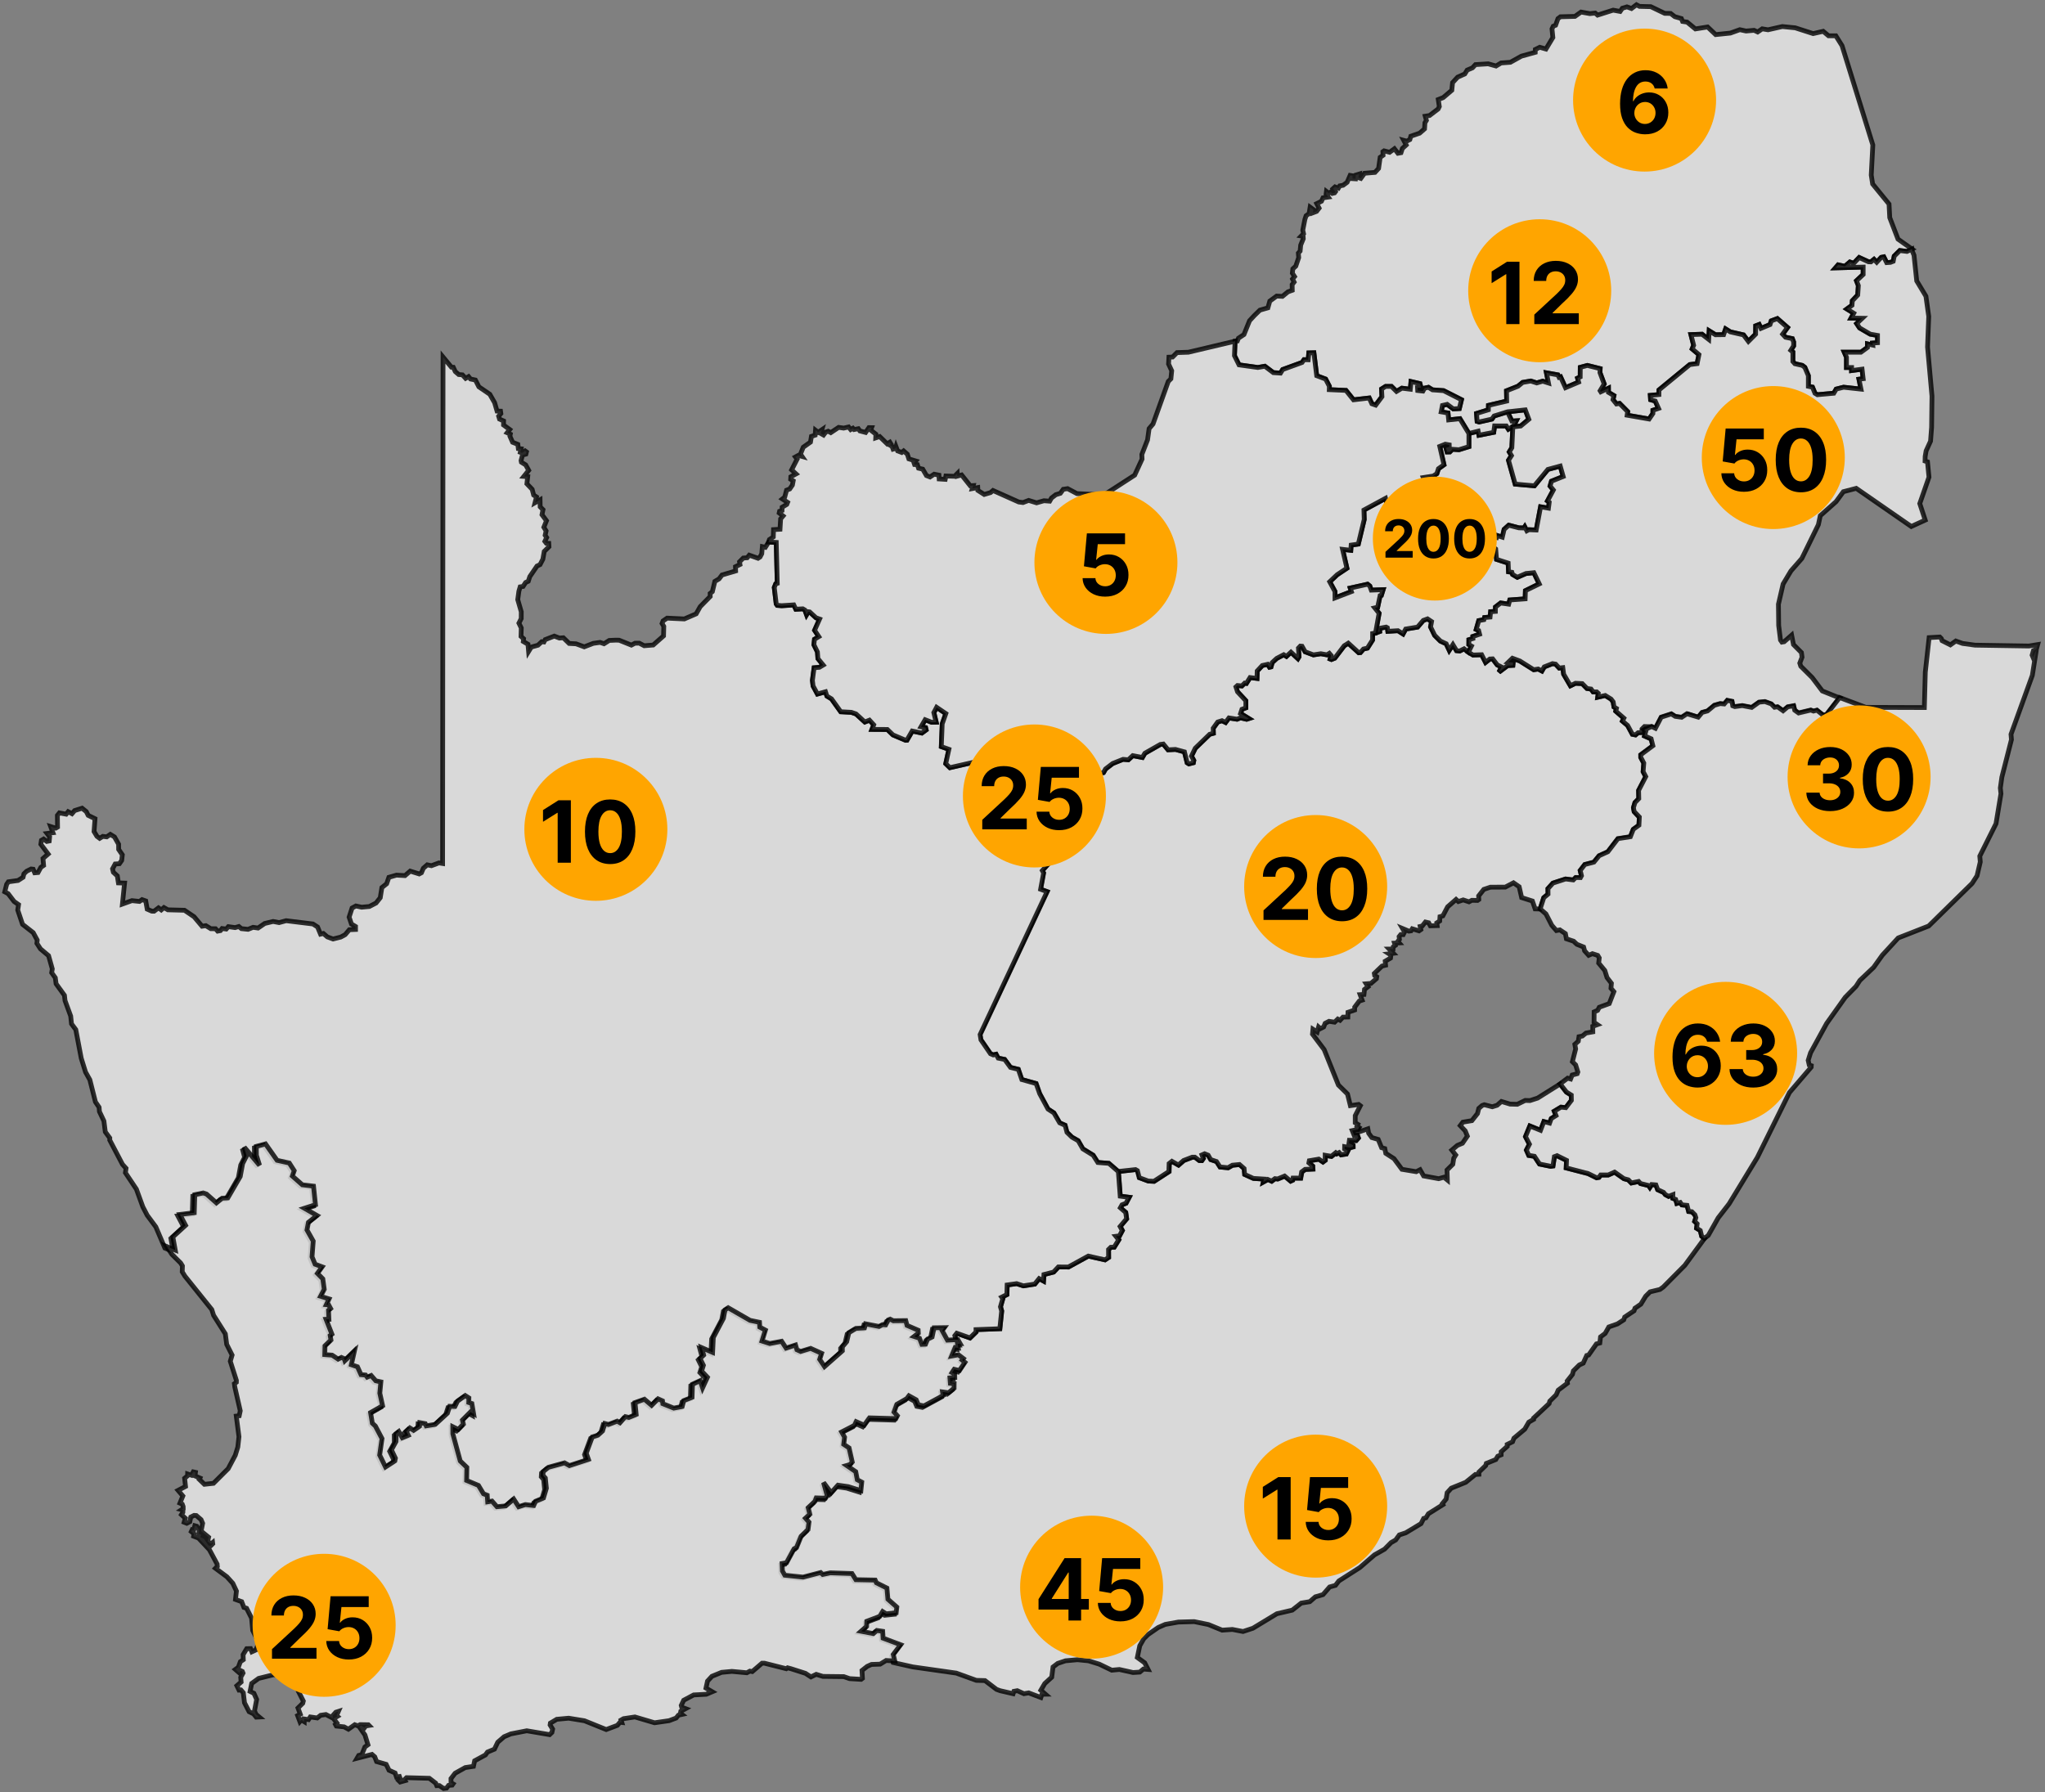 <svg width="429" height="376" viewBox="0 0 429 376" fill="none" xmlns="http://www.w3.org/2000/svg">
<rect x="0" y="0" width="429" height="376" fill="#808080" stroke="none"/>
<path d="M327.28 227.43L328.61 229.14L329.63 229.78L329.65 230.88L328.48 232.41L327.48 232.3L326.06 233.15L326.42 234.07L325.43 234.69L325.08 235.65L323.88 235.33L323.18 237.16L320.94 236.25L320.02 238.49L320.85 240.08L320.21 241.31L320.71 242.43L321.9 242.62L322.97 244.24L325.29 244.71L325.79 244.64L326.09 242.7L326.64 242.49L328.63 243.47L328.56 245.05L333.16 246.24L334.94 247.12L335.44 247.03L335.8 246.54H337.37L338.72 245.94L340.67 247.31L341.6 247.56L342.23 248.21L343.76 247.9L344.15 248.33L345.85 248.75L346.11 249.13L346.49 248.55L347.38 248.62L347.75 249.62L348.99 250.19L349.37 250.66L350.05 251.02L350.94 250.68L350.93 251.43L351.53 251.67L351.77 252.5L352.49 252.31L352.84 252.81L353.91 252.91L354.25 254.19L354.93 254.25L355.57 254.9L355.76 255.49L355.51 256.27L356.03 256.77L355.91 257.7L356.69 258.19L356.98 259.38L357.56 259.85L353.44 265.48L348.91 270.04L348.21 270.54L346.15 271.04L345.23 271.96L344.21 273.63L342.98 274.47L342.79 275.02L340.83 276.33L340.63 276.91L339.3 277.77L337.5 278.4L336.73 279.76L335.76 280.49L335.61 281.77L334.9 281.96L333.26 284.29L332.86 284.39L332.13 286L331.31 286.38L330.06 287.62L329.87 288.36L328.76 289.76L328.82 290.2L326.88 291.67L326.46 292.64L325.11 293.98L324.97 294.49L321.71 297.54L321.72 297.79L320.71 298.38L319.86 299.85L317.59 301.75L317.3 302.5L316.18 303.05L316.19 303.46L314.92 304.59L314.91 305.23L314.2 305.53L313.78 306.23L311.8 307.03L311.66 307.49L310.26 308.84L310.25 309.31L309.51 309.35L307.48 311L304.45 312.23L303.58 313.19L303.37 314.51L302.58 315.48L302.69 315.69L299.65 317.6L299.13 318.45L298.66 318.58L298.1 319.67L294.91 321.59L293.55 322.04L292.78 323.1L291.82 323.65L290.45 325.03L288.33 326.23L285.28 328.87L280.86 331.7L280.15 332.62L278.93 332.96L277.54 334.56L275.93 335.03L274.77 336.04L272.97 336.34L271.09 337.82L267.87 338.57L262.83 341.62L260.76 342.3L258.53 341.87L256.38 342.02L253.5 340.84L250.52 340.23L247.2 340.32L244.45 340.81L242.97 341.46L240.83 342.94L239.93 343.83L239.1 345.29L238.59 347.75L240.13 348.87L240.84 350.26L239.86 350.18L239.1 350.82L237.69 350.91L234.82 350.27L233.23 350.42L230.6 349.15L228.34 348.45L226.03 348.22L223.5 348.45L221.88 349L220.9 349.75L220.63 351.89L219.17 353.22L218.35 354.62L219.31 355.46L218.58 355.47L218.35 356.15L215.8 355.18L214.8 355.35L213.41 354.72L212.7 354.85L212.53 355.35L209.8 354.72L209.04 354.44L206.63 352.6L204.81 352.55L200.61 351.03L191.48 349.73L187.38 348.81L187.07 347.43L188.61 345.39L184.93 344.01L184.84 342.57L183.61 342.39L182.87 343.05L180.31 342.56L181.47 341.54L181.51 340.46L184.26 339.42L184.84 338.43L185.57 338.9L187.67 338.68L187.81 337.49L185.94 335.84L185.73 333.5L183.52 332.39L183.27 331.82L179.21 331.74L178.4 330.45L173.85 330.3L172.26 330.64L171.83 330.24L168.14 331.2L164.31 330.8L163.81 329.91L163.74 328.34L164.68 328.18L166.27 325.24L166.77 325.01L167.73 322.63L169.18 321.22L169.38 319.67L168.65 318.84L169.56 318.01L169.22 316.63L170.63 315.31L170.9 314.58L172.85 314.64L173.2 314.08L172.43 311.34L174.04 313.51L175.46 311.91L177.62 312.22L180.27 313.05L180.45 311.27L179.51 310.77L179.19 309.08L177.29 307.78L178.01 307.57L178.46 307.06L177.79 304.09L176.67 303.34L176.85 301.85L176.24 300.74L178.94 299.35L179.28 298.59L180.97 299.34L182.07 297.79L187.61 297.95L187.92 297.35L187.23 296.58L187.81 294.95L189.93 293.73L190.35 293.16L191.87 294L192.32 295.06L193.5 295.28L197.52 293.1L197.4 292.35L198.65 292.52L199.82 291.57L199.83 290.6L199.04 290.53L198.95 289.41L199.96 289.33L199.94 288.59L199.4 288.29L199.85 287.6L200.95 287.86L202.1 286.14L201.52 285.67L201.77 285.34L200.73 284.55L199.32 284.8L200.05 283.03L200.69 283.11L200.55 282.25L201.1 282.23L200.6 281.36L200.33 280.23L200.73 279.73L203.5 280.71L204.77 279.47V278.97L209.76 278.78L210.15 275.06L209.9 274.18L210.39 272.45L210.17 272.15L211.24 271.62L211.3 269.6L213.29 269.32L214.7 269.78L217.09 269.41L218.01 268.27L218.92 268.77L219.02 267.41L221.04 266.89L222.04 265.82L224.14 265.83L228.32 263.54L231.82 264.33L232.58 263.82L232.57 262.16L233.05 261.69L233.75 261.67L234.71 260.12L234.12 259.39L234.86 259.3L235.46 258.17L235 257.33L236.36 255.72L236.17 254.38L235.05 253.4L235.4 252.78L236.23 252.45L236.89 251.2L235.02 250.96L234.63 245.8L238.27 245.39L238.67 245.61L239.06 247.09L240.93 247.79L242.13 247.86L245.27 245.82L245.33 244.13L245.91 243.67L247.26 244.45L248.36 243.48L250.17 242.8L250.71 242.79L251.63 243.5L252.15 243.51L252.47 243.05L252.21 242.32L252.76 242.08L253.5 242.38L254.03 243.3L255.26 243.72L255.98 244.86L257.66 245.02L258.58 244.49L260.07 244.34L261.04 245.19L261.15 246.42L262.99 247.25L265.21 247.39L265.07 247.99L266.01 247.47L266.8 247.83L267.52 247.3L268.06 247.38L269.54 246.77L270.78 247.82L271.21 247.62L271.3 247.19L272.88 247.2L273.12 245.9L273.83 245.37L275.44 245.3L275.4 244.66L274.62 244L274.71 243.56L276.69 243.23L277.55 243.81L278.04 243.44V242.42L279.32 242.64L280.24 241.9L280.45 242.1L280.96 241.86L281.35 242.31L282.44 242.14L282.78 241.45L282.11 241.1L282.12 240.63L283.22 240.83L283.88 240.65L283.87 240.33L283.03 239.93L283.12 239.3L284.5 239.33L284.98 238.78L284.78 238.23L284.12 238.29L283.72 237.27L284.9 237.03L284.85 237.43L285.11 237.47L286.95 236.84L287.12 237.76L287.78 238.67L289.12 239.06L289.83 240.79L290.5 240.98L290.71 241.98L292.43 243.09L294.09 245.33L297.1 245.83L297.9 245.42L298.65 246.72L301.81 247.3L302.91 246.99L303.62 247.57L303.56 245.48L304.77 244.28L304.97 243.01L305.38 242.33L304.57 241.3L305.72 240.32L306.8 239.86L307.82 238.37L307.38 237.27L306.33 236.16L306.88 235.44L308.77 235.12L309.95 233.63L310.22 232.55L310.91 231.95L311.38 231.78L313.05 232.21L314.07 231.89L314.97 231.1L316.79 231.65L318.3 231.69L319.96 230.88L320.96 230.91L322.56 230.39L327.28 227.43Z" fill="#EEEEEE" fill-opacity="0.8" stroke="black" stroke-opacity="0.8"/>
<path d="M288.56 132.82L289.44 132.5L289.42 131.83L290.78 131.57L291.04 131.71L291.14 132.46L293.26 132.33L294.33 133.01L294.89 131.98L297.38 131.57L298.58 130.17L299.47 129.85L300.31 130.41L300.1 131.53L300.96 133.3L302.16 134.5L303.38 135.07L304.02 136.44L304.79 135.26L305.55 136.52L306.22 136.59L307.13 136.13L308.03 136.83L309.01 137.43L310.82 137.37L311.64 138.98L312.54 138.27L313.13 138.24L314.09 139.5L314.99 139.95L314.44 141.03L316.27 139.65L317.37 139.59L317.43 139.03L316.46 138.9L317.28 138.11L318.83 138.68L321.75 140.52L322.68 140.37L323.46 140.78L323.96 139.92L325.68 139.24L326.33 139.34L327.1 140.17L327.84 140.08L328.02 141.45L329.44 143.88L330.5 143.36L331.92 143.43L332.92 144.45L333.77 144.57L334.2 145.16L334.96 145.17L335.28 145.46L335.17 146.28L336.75 145.92L337.97 146.68L338.41 147.26L338.58 148.33L339.09 148.64L338.95 149.2L340.65 150.68L340.35 151.29L341.44 152.21L342.44 154.06L343.09 154.19L343.64 153.73L344.45 153.69L344.47 152.95L344.98 152.44L346.49 152.48L344.95 153.17L345.27 153.46L345 154.45L346.38 155.06L346.75 156.51L344.2 158.4V158.94L344.84 160.15L344.7 161.94L345.25 162.99L343.75 165.87L343.78 167.6L342.98 168.42L342.67 169.49L342.82 170.32L343.91 171.47L343.81 173.18L342.63 174.03L342.02 175.59L339.4 176L337.29 178.74L335.46 179.58L334.37 180.92L332.46 181.41L331.49 182.67L331.76 183.77L331.55 184.16L330.55 184.14L330.04 184.64L328.42 184.44L325.78 185.3L324.72 186.46L324.74 187.62L323.84 188.37L323.08 190.72L322.04 190.69L321.47 189.04L319.21 188.32L318.69 186.04L317.5 185.22L315.78 186.12L312.65 186.14L311.27 186.6L310.19 187.97L310.22 188.73L309.95 188.92L308.77 188.89L308.16 189.21L306.95 188.81L305.93 189.15L305.45 188.71L303.68 190.26L302.68 192.16L302.08 192.33L302.02 193.23L301.41 193.63L301.48 194.2L300.05 194.24L299.71 193.61L299.02 193.45L298.36 194.28L297.93 194.38L298.07 195.03L297.68 195.3L296.27 194.87L296.02 195.29L295.55 195.36L294.23 194.81L294.65 195.53L294.37 196.09L293.85 196.08L293.51 196.5L293.57 197.1L293.24 197.51L293.52 197.83L292.54 197.88L292.69 198.36L292.29 198.64L292.24 199.11L291.43 199.12L292.29 200.01L291.39 200.12L291.78 200.37L291.7 201.02L290.59 201.67L290.66 202.51L289.92 202.69L288.31 204.23L288.38 204.66L288.81 204.93L288.75 205.33L287.59 206.33L286.6 206.41L286.99 207.02L286.25 207.58L286.13 208.64L285.33 208.69L285.75 209.84L285.15 210.03L284.19 211.3L284.17 211.91L282.78 212.39L282.75 213.38L281.73 213.4L281.12 214.06L280.64 213.81L279.97 214.46L278.8 214.28L277.99 214.7L277.67 215.47L276.98 215.82L276.61 215.48L276.32 216.52L275.43 215.94L275.33 216.96L277.78 220.21L280.77 227.65L282.68 229.53L283.28 231.97L285.02 231.72L285.37 231.99L284.3 234.07V235.56L284.86 235.9L284.69 236.29L285.12 236.57L284.87 236.96L283.68 237.21L284.09 238.23L284.74 238.17L284.94 238.72L284.46 239.27L283.08 239.24L282.99 239.87L283.83 240.27V240.6L283.18 240.78L282.08 240.58L282.07 241.06L282.74 241.41L282.4 242.1L281.31 242.27L280.92 241.82L280.41 242.06L280.2 241.86L279.29 242.6L278 242.39V243.41L277.51 243.78L276.65 243.19L274.67 243.53L274.58 243.97L275.36 244.63L275.39 245.27L273.78 245.34L273.06 245.88L272.83 247.18L271.25 247.17L271.15 247.6L270.72 247.8L269.48 246.75L268 247.36L267.46 247.29L266.74 247.82L265.95 247.46L265.01 247.98L265.14 247.38L262.92 247.24L261.08 246.4L260.98 245.17L260.01 244.32L258.52 244.47L257.6 245L255.92 244.84L255.19 243.7L253.96 243.29L253.44 242.37L252.7 242.07L252.15 242.31L252.41 243.04L252.09 243.5L251.57 243.49L250.65 242.79H250.1L248.3 243.48L247.19 244.44L245.84 243.66L245.26 244.12L245.2 245.81L242.06 247.85L240.86 247.79L238.98 247.09L238.59 245.61L238.2 245.39L234.56 245.79L232.57 244.07L230.25 243.89L229.29 242.37L227.12 241.03L226.14 239.33L224.82 238.58L223.79 237.56L223.4 236.08L222.26 235.58L221.05 233.49L219.81 232.68L218.07 229.46L217.32 227.33L214.32 226.49L213.59 224.35L211.94 223.94L210.72 222.27L209.36 221.99L208.93 221.19L208.32 221.32L207.74 221.07L205.74 218.16L205.56 217.06L219.63 187.07L218.26 186.57L218.89 183.15L218.63 182.66L219.84 181.3L220.67 177.65L220.21 177.6L219.66 176.39L220.63 176.32L220.83 175.64L221.6 175.49L222.96 171.86L222.26 170.65L224.44 170.06L224.68 169.29L225.36 168.56L225.15 167.76L226.01 166.4L227.16 166.21L228.85 164.67L229.11 164.11L228.8 163.61L229.54 162.58L231.49 162.1L231.93 161.33L233.42 160.19L235.59 159.32L236.7 159.41L237.64 158.54L239.65 158.93L240.17 158.04L243.4 156.2L244.04 156.11L245.04 157.32L246.59 157.24L248.47 157.75L249.04 160.04L249.41 160.27L250.34 160.03L250.44 159.55L249.95 158.63L250.75 156.98L253.77 154.06L254.54 153.85L254.51 152.79L255.45 151.49L256.35 151.21L257.1 151.58L257.81 150.63L259.51 150.9L260.23 150.61L261.52 150.91L261.99 150.76L260.25 149.69L260.54 148.82L261.36 148.51L261.35 147.01L259.61 145.14L259.28 144.12L259.6 143.83L260.51 143.92L261.12 143.32L261.47 143.38L262.24 142.16L263.69 142.34L263.74 140.78L264.81 139.63L265.93 139.38L266.32 139.99L266.63 139.92L266.89 139L267.83 138.14L269.3 137.37L269.87 137.72L270.82 136.84L272.27 138.19L272.51 137.8L272.39 135.97L272.78 135.56L273.14 135.59L273.79 136.75L275.53 137.4L277.09 137.16L278.36 137.39L278.86 137.08L279.23 137.51L279.03 138.26L279.31 138.37L280.01 138.09L281.99 135.49L282.84 134.95L285.04 136.95L285.38 136.92L286.03 136.17L286.86 135.98L287.94 134.28L287.95 132.92L288.56 132.82Z" fill="#EEEEEE" fill-opacity="0.8" stroke="black" stroke-opacity="0.8"/>
<path d="M316.25 86.41L319.97 86L320.71 87.97L319.01 89.38L317.36 89.56L317.15 93.94L316.61 94.82L317.07 95.59L316.45 96.57L317.85 101.57L321.88 101.93L324.72 98.49L327.3 97.79L327.92 99.97L325.46 100.96L325.17 101.98L325.86 102.81L324.63 105.1L324.99 105.38L324.83 106.61L323.18 106.33L322.26 111.2L320.74 111.13L320.3 111.36L319.86 110.51L319.68 110.77L318.62 110.74L316.5 110.19L315.53 111.07L315.15 112.7L314.12 112.37L313.97 112.76L313.56 112.63L312.41 113.06L312.82 114.46L313.76 115.18L313.94 117.36L316.38 118.15L316.46 119.97L317.16 120.07L317.3 120.52L318.29 121.12L320.12 120.33L321.77 120.16L322.9 122.5L320 123.92L319.94 125.64L316.72 125.88L316.49 126.75L314.81 126.51L313.71 127.36L313.7 128.27L312.7 128.34L312.58 129.46L311.42 129.56L311.29 130.01L310.21 130.21L309.68 132.06L310.18 132.29L310.38 133.06L308.98 133.53L308.99 133.96L308.14 134.22L308.13 135.23L308.67 135.55L308.03 136.83L307.13 136.13L306.22 136.59L305.55 136.52L304.79 135.26L304.02 136.44L303.38 135.07L302.16 134.5L300.96 133.3L300.1 131.53L300.31 130.41L299.47 129.85L298.58 130.17L297.38 131.57L294.89 131.98L294.33 133.01L293.26 132.33L291.14 132.46L291.04 131.71L290.78 131.57L289.42 131.83L289.44 132.5L288.56 132.82L289.31 128.67L288.41 127.54L289.01 127.4L289.52 124.98L289.78 124.91L290.15 123.72L287.67 123.81L287.36 122.95L286.89 122.57L283.25 123.38L283.49 124.12L280.06 125.44L280.05 124.09L278.95 122.06L280.5 120.59L282.56 119.22L281.65 115.26L283.37 115.46L283.45 114.37L284.95 114.15L286.19 108.99L286.13 107.01L290.65 104.56L290.95 105.73L291.83 106.95L293.16 106.24L293.26 107.38L295.46 106.65L297.52 106.38V105.82L298.71 105.95L298.72 105.34L299.4 104.91L298.99 103.4L299.74 103.13L298.58 100.2L300.66 99.88L301.42 99.38L301.76 98.34L302.92 97.51L302.04 93.66L303.19 93.2L304.01 93.34L304.02 93.74L303.33 93.97L303.57 94.83L304.14 94.82L304.68 94.27L306.06 94.36L308.15 93.71V90.95L310.08 90.47L310.25 91.32L313.35 90.71L313.54 89.36L315.99 89.37L316.43 90.05L317.52 89.39L318.08 88.29L317.16 88.34L316.25 86.41Z" fill="#EEEEEE" fill-opacity="0.8" stroke="black" stroke-opacity="0.8"/>
<path d="M343.94 1.34L346.3 1.4L349.22 2.8L350.46 2.82L351.34 3.5L352.72 3.89L352.97 4.5L353.92 4.64L355.66 6.07L358.22 5.66L359.91 7.26L363 6.94L364.98 6.23L366.29 6.51L367.97 6.36L368.72 6.71L369.68 6.05L370.89 6.25L373.9 5.57L376.6 5.84L380.36 7.05L382.47 6.57L383.59 7.51H385.12L386.42 9.58L392.88 30.41L392.55 36.73L392.84 38.6L396.28 42.81L396.43 45.66L398.16 50.17L401.1 52.25L400.05 52.75L398.55 52.56L397.37 53.73L397.15 54.82L396.58 55.04L395.79 55.1L395.18 53.89L394.64 54L393.7 55.01L393.13 54.41L392.48 54.94L391.97 54.92L390.02 54.03L388.87 55.24L388.07 54.97L387.02 55.87L385.6 55.57L385.05 56.2L390.85 56.04V57.59L389.45 58.9L389.84 59.92L389.71 61.9L388.58 63.1L388.51 64.05L387.44 64.83L388.87 65.72L388.32 66.74L390.65 66.78L389.49 67.88L390.1 68.8L392.34 70.11L393.86 70.38V71.9L392.82 71.98L392.86 72.4L391.75 72.15V72.9L390.39 73.89H386.89L387.35 74.95V77.11H388.42V77.75L390.62 77.46L390.85 79.45L389.97 79.56L390.39 81.64L386.75 81.24L385.2 81.63L384.69 82.5L381.25 82.81L380.75 82.51L380.22 81.22L379.36 81.05V78.82L378.62 77.07L378.08 76.66L376.53 76.31L376.11 75.84V73.85L375.68 73.5L376.27 72.57V71.75L376 71.05L374.56 70.75L373.97 70.11L374.99 68.71L372.85 66.84L371.57 67.32L371.31 68.1L369.42 68.89L369.04 68.08L368.31 68.36L368.29 70.11L366.78 71.62L365.75 70.26L362.99 69.63L362 69.01L361.58 70.21L359.87 70.23L358.55 69.41L358.45 71.2L357.05 70.12L354.72 70.2L355.29 72.45L354.98 73.2L356.4 74.4L356.02 76.29L354.49 76.49L348.01 81.82L348 82.78L346.2 82.95L346.26 83.87L347.23 84.14L347.92 85.68L346.75 86.08L346.74 86.76L345.95 87.91L341.35 87.11L341.46 86.36L339.75 84.64L339.1 84.75L338.38 83.85L338.57 83L337.43 82.32L337.42 81.45L335.82 82.2L335.68 81.98L336.53 80.56L335.64 78.17L335.68 77.34L333 76.67L331.51 77.07L331.49 79.08L330.94 79.34L331.16 80.17L328.41 81.34L327.38 79.07L327.07 79.17L326.81 78.65L324.41 78.22L324.83 80.35L323.63 79.97L322.38 80.34L321.13 79.94L319.43 80.23L318.45 81.03L316.03 81.99L316.07 84.15L312.25 85.05L312.22 85.98L309.74 86.75L309.87 88.41L310.28 88.54L312.98 87.93L313.44 87.28L316.25 86.41L317.16 88.34L318.08 88.29L317.52 89.39L316.43 90.05L315.99 89.37L313.54 89.36L313.35 90.71L310.25 91.32L310.08 90.47L308.15 90.95L306.26 87.84L303.9 88.1L303.76 86.65L302.34 86.41L302.6 85.07L303.59 84.84L304.86 85.79L306.14 85.72L306.59 83.86L302.84 81.96L300.51 81.79L299.66 81.26L298.85 81.43L298.5 82.05L297.41 81.93L297.37 81.35L298.11 81.34L297.88 80.49L296 80.05L295.85 81.66L294.09 81.44L292.96 82.12L291.9 81.07H290.68L289.82 81.61L289.9 83.23L288.59 84.99L287.79 84.71L287.24 83.5L283.94 83.88L282.36 81.91L278.86 81.75L278.88 81.04L278.09 79.53L276.22 78.82L275.63 74.01L274.56 74.04L274.43 75.48L273.56 75.46L273.14 76.05L269.08 77.53L268.62 78.28L267.12 78.18L265.34 76.84L263.87 77.1L259.93 76.55L258.97 74.62L259.09 71.58L259.57 71.54L259.8 70.96L260.96 70.19L262.13 67.29L263.13 66.21L264.3 65.07L265.98 64.59L266.38 63.17L267.82 62.12L269.03 62.18L270.19 61.23L271.09 60.9L271.07 59.71L271.48 59.18L271.15 58.54L271.57 58.03L271.11 57.31L271.22 56.4L271.83 55.84L272.44 54.05L272.37 53.1L272.74 52.68L272.86 51.42L273.4 50.1L273.37 49.59L272.98 49.52L273.46 49.03L273.3 48.29L273.74 46.03L273.99 45.27L274.62 44.81L274.84 43.47L275.52 43.97L275.45 44.63L276.19 44.35L276.72 43.67L276.23 42.72L277.22 42.22L277.54 41.51L278.63 41.35L278.19 40.73L278.26 40.17L278.76 40.56L279.15 40.28L279.49 40.58L279.96 40.47L280.14 40.23L279.64 39.59L280.06 39.21L280.77 39.47L281.05 39L281.76 38.87L282.6 38.25L283.23 36.8L283.73 36.88V37.48L284.35 37.52L284.43 36.73L285.12 36.52L284.96 37.26L285.47 37.43L286.25 36.35L288.44 36.17L289.2 35.34L289.53 33.01L290.14 32.58L290.11 31.82L290.35 31.65L291.51 31.95L292.52 31.21L293.26 32.16L293.9 32.04L294.19 31.15L294.99 30.42L294.48 29.45L295.1 29.62L295.76 29.28L295.96 28.58L297.81 27.94L298.84 27.04L298.92 25.76L299.23 25.26L298.99 24.38L299.89 24.24L301.7 22.86L301.94 22.36L301.72 20.88L302.76 20.47L304.56 18.94L304.72 17.34L305.78 16.19L307.29 15.51L307.78 14.71L308.9 14.23L309.52 13.56L312.19 13.39L313.84 13.85L314.9 13.21L316.85 13.07L319.17 11.78L322.06 10.98L322.08 10.38L323.01 9.92L324.31 10.29L325.76 7.87L325.58 6.06L325.84 5.5L326.33 5.3L326.83 3.91L327.35 3.52L330.39 3.44L331.67 2.53L333.52 2.86L334.64 2.74L335.14 3.17L338.41 2.13L339.87 2.4L340.33 1.73L341.3 1.44L342.25 1.79L343.3 1L343.94 1.34Z" fill="#EEEEEE" fill-opacity="0.8" stroke="black" stroke-opacity="0.8"/>
<path d="M401.18 52.72L401.52 53.55L402.09 58.94L404.02 62.15L404.61 66.39L404.36 72.8L405.29 83.11L405.21 89.66L404.99 92.55L404.06 94.6L403.86 95.77L403.84 96.73L404.35 96.9L404.66 100.11L402.73 105.65L403.87 109.12L400.95 110.46L389.4 102.46L386.7 103.16L385.17 105.25L381.86 108.19L381.46 110.08L377.99 117.17L375.71 119.77L374.06 122.53L373.08 126.77L373.13 131.23L373.51 134.29L373.81 134.72L374.28 134.64L375.85 133.26L376.23 135.23L377.9 136.91L378.03 137.89L377.56 139.13L377.77 139.78L380.16 142.16L382.28 144.97L385.91 146.43L383.08 150.08L382.35 150.02L381.16 149.06L380.45 149.25L379.87 149.04L377.32 149.65L376.5 149.07L376.27 148.14L375.03 148.36L374.07 149.18L372.89 148.35L372.27 148.44L371.57 147.73L370.24 147.26L369.01 147.38L367.48 148.47L365.51 148.1L363.94 148.31L363.51 148.14L363.34 147.19L362.36 146.99L361.71 147.75L360.86 147.67L359.65 148.02L358.21 149.21L357.08 149.52L356.25 150.51L354.08 149.8L352.79 150.54L351.45 150.36L350.62 149.83L348.49 150.53L347.28 152.85L346.49 152.48L344.98 152.44L344.47 152.95L344.45 153.69L343.64 153.73L343.09 154.19L342.44 154.06L341.44 152.21L340.35 151.29L340.65 150.68L338.95 149.2L339.09 148.64L338.58 148.33L338.41 147.26L337.97 146.68L336.75 145.92L335.17 146.28L335.28 145.46L334.96 145.17L334.2 145.16L333.77 144.57L332.92 144.45L331.92 143.43L330.5 143.36L329.44 143.88L328.02 141.45L327.84 140.08L327.1 140.17L326.33 139.34L325.68 139.24L323.96 139.92L323.46 140.78L322.68 140.37L321.75 140.52L318.83 138.68L317.28 138.11L316.46 138.9L317.43 139.03L317.37 139.59L316.27 139.65L314.44 141.03L314.99 139.95L314.09 139.5L313.13 138.24L312.54 138.27L311.64 138.98L310.82 137.37L309.01 137.43L308.03 136.83L308.67 135.55L308.13 135.23L308.14 134.22L308.99 133.96L308.98 133.53L310.38 133.06L310.18 132.29L309.68 132.06L310.21 130.21L311.29 130.01L311.42 129.56L312.58 129.46L312.7 128.34L313.7 128.27L313.71 127.36L314.81 126.51L316.49 126.75L316.72 125.88L319.94 125.64L320 123.92L322.9 122.5L321.77 120.16L320.12 120.33L318.29 121.12L317.3 120.52L317.16 120.07L316.46 119.97L316.38 118.15L313.94 117.36L313.76 115.18L312.82 114.46L312.41 113.06L313.56 112.63L313.97 112.76L314.12 112.37L315.15 112.7L315.53 111.07L316.5 110.19L318.62 110.74L319.68 110.77L319.86 110.51L320.3 111.36L320.74 111.13L322.26 111.2L323.18 106.33L324.83 106.61L324.99 105.38L324.63 105.1L325.86 102.81L325.17 101.98L325.46 100.96L327.92 99.97L327.3 97.79L324.72 98.49L321.88 101.93L317.85 101.57L316.45 96.57L317.07 95.59L316.61 94.82L317.15 93.94L317.36 89.56L319.01 89.38L320.71 87.97L319.97 86L316.25 86.41L313.44 87.28L312.98 87.93L310.28 88.54L309.87 88.41L309.74 86.75L312.22 85.98L312.25 85.05L316.07 84.15L316.03 81.99L318.45 81.03L319.43 80.23L321.13 79.94L322.38 80.34L323.63 79.97L324.83 80.35L324.41 78.22L326.81 78.65L327.07 79.17L327.38 79.07L328.41 81.34L331.16 80.17L330.94 79.34L331.49 79.08L331.51 77.07L333 76.67L335.68 77.34L335.64 78.17L336.53 80.56L335.68 81.98L335.82 82.2L337.42 81.45L337.43 82.32L338.57 83L338.38 83.85L339.1 84.75L339.75 84.64L341.46 86.36L341.35 87.11L345.95 87.91L346.74 86.76L346.75 86.08L347.92 85.68L347.23 84.14L346.26 83.87L346.2 82.95L348 82.78L348.01 81.82L354.49 76.49L356.02 76.29L356.4 74.4L354.98 73.2L355.29 72.45L354.72 70.2L357.05 70.12L358.45 71.2L358.55 69.41L359.87 70.23L361.58 70.21L362 69.01L362.99 69.63L365.75 70.26L366.78 71.62L368.29 70.11L368.31 68.36L369.04 68.08L369.42 68.89L371.31 68.1L371.57 67.32L372.85 66.84L374.99 68.71L373.97 70.11L374.56 70.75L376 71.05L376.27 71.75V72.57L375.68 73.5L376.11 73.85V75.84L376.53 76.31L378.08 76.66L378.62 77.07L379.36 78.82V81.05L380.22 81.22L380.75 82.51L381.25 82.81L384.69 82.5L385.2 81.63L386.75 81.24L390.39 81.64L389.97 79.56L390.85 79.45L390.62 77.46L388.42 77.75V77.11H387.35V74.95L386.89 73.89H390.39L391.75 72.9V72.15L392.86 72.4L392.82 71.98L393.86 71.9V70.38L392.34 70.11L390.1 68.8L389.49 67.88L390.65 66.78L388.32 66.74L388.87 65.72L387.44 64.83L388.51 64.05L388.58 63.1L389.71 61.9L389.84 59.92L389.45 58.9L390.85 57.59V56.04L385.05 56.2L385.6 55.57L387.02 55.87L388.07 54.97L388.87 55.24L390.02 54.03L391.97 54.92L392.48 54.94L393.13 54.41L393.7 55.01L394.64 54L395.18 53.89L395.79 55.1L396.58 55.04L397.15 54.82L397.37 53.73L398.55 52.56L400.05 52.75L401.1 52.25L401.18 52.72Z" fill="#EEEEEE" fill-opacity="0.8" stroke="black" stroke-opacity="0.8"/>
<path d="M95.51 77.96L96.23 78.58L97.01 78.65L97.68 79.38L98.3 79.02L98.71 79.52L99.73 79.73L100.46 81.16L102.75 82.72L103.76 84.49L104.27 86.25L105 86.27L105.07 86.77L104.61 87.32L104.79 87.93L105.64 88.31L105.63 89.17L106.93 90.12L106.4 90.79L107.05 91.09L106.97 91.52L107.53 92.79L108.63 93.23L108.74 94.11L109.3 94.17L109.15 94.89L109.53 95.02L110.15 94.6L110.44 94.81L110.32 95.28L109.6 95.48L109.31 96.63L109.38 96.98L110.28 97.54L110.91 98.68L109.9 99.95L110.7 100.01L110.53 101.5L111.64 102.67L111.95 103.87L112.54 104.26L112.24 105.47L113.29 104.87L113.32 106.34L113.91 106.93L113.7 107.99L114.64 109.25L114.09 110.62L114.56 111.4L114.36 112.3L114.68 112.78L114.3 113.58L114.61 113.98L115.12 114L115.16 114.71L114.17 115.69L113.88 117.33L113.29 118.46L112.65 118.76L111.14 120.98L110.82 121.96L110.27 122.21L109.73 123.04L109.12 123.13L108.85 124.04L108.61 125.8L109.35 128.36L109.34 129.79L108.86 130.74L109.35 131.75L109.3 133.52L109.84 134.01L109.78 134.59L110.76 135.17L110.89 136.68L111.46 135.76L112.86 135.37L113.64 134.64L114.11 134.69L114.37 134.2L116.28 133.46L117.35 133.87L118.18 133.81L119.4 135L120.85 135.08L122.56 135.71L124.46 134.98L125.88 134.78L126.71 135.06L127.81 134.37L129.12 134.31L129.88 134.32L132.45 135.35L133.22 134.95L134.1 134.94L135.14 135.48L137.03 135.33L139.2 133.42L139.25 131.42L138.89 130.81L139.1 130.27L139.95 129.69L143.56 129.86L146.04 128.79L146.89 127.28L148.99 125.14L148.97 124.51L149.44 124.13L149.96 121.98L150.85 121.45L151.46 120.64L154.32 119.79L154.29 118.9L155.23 118.44L155.14 117.87L155.93 117.08L156.75 117.02L157.18 116.48L159.02 117.13L159.44 116.86L159.8 116.18L159.93 114.69L160.56 114.83L161.25 113.74L162.84 113.83L163.05 122.42L162.73 122.53L162.43 123.27L162.84 126.72L163.06 127.02L163.99 127.1L166.53 126.93L166.96 127.84L168.43 127.75L168.85 128L169.21 128.99L169.58 128.37L169.88 128.41L171.21 129.63L171.95 129.89L170.91 132.25L171.8 133.58L170.88 134.13L170.76 135.29L171.5 136.79L171.6 138.19L172.7 139.54L171.91 140.01L170.79 140.11L170.44 142.76L170.58 143.93L171.49 145.62L173.19 145.15L173.48 146.05L174.45 146.64L176.38 149.34L178.6 149.46L179.59 149.8L181.44 151.49L182.42 151.11L183.31 152.08L182.93 153.04L186.17 153.06L187.35 154.2L189.99 155.32L190.28 155.3L191.39 153.38L193.4 153.8L194.3 153.14L194.18 152.66L193.24 152.48L194.1 151.01L195.45 151.54L196.4 151.52L195.92 149.51L196.5 148.41L198.43 149.71L197.67 151.87L197.48 156.65L199.07 157.21L198.41 160.22L199.28 161.06L207.32 159.23L207.91 160.24L207.86 163.11L205.77 165.53L206.21 166.29L206.67 166.64L207.21 166.39L208.61 167.87L207.77 169.66L208.44 169.73L209.95 171.29L210.79 170.89L211.39 169.46L212.54 168.57L212.91 167.31L212.64 166L213.37 165.11L213.5 164.47L214.34 164.19L214.74 163.38L214.61 162.08L215.09 161.36L214.87 160.42L214.36 160.15L214.08 159.19L214.56 158L216.04 157.93L216.19 157.27L216.54 157.1L216.7 158.1L217.15 158.46L216.88 159.12L217.04 159.61L223.08 159.55L223.49 159.8L218.61 165.7L218.18 165.78L221.04 171.42L221.59 171.31L222.3 170.65L222.99 171.86L221.64 175.49L220.87 175.64L220.67 176.32L219.7 176.39L220.26 177.6L220.71 177.66L219.88 181.3L218.67 182.66L218.94 183.15L218.31 186.57L219.68 187.07L205.62 217.06L205.79 218.16L207.79 221.08L208.37 221.33L208.98 221.2L209.41 222L210.77 222.28L211.99 223.95L213.64 224.36L214.37 226.5L217.37 227.34L218.12 229.47L219.86 232.69L221.1 233.5L222.31 235.58L223.45 236.09L223.84 237.57L224.88 238.58L226.19 239.33L227.17 241.04L229.34 242.38L230.31 243.9L232.63 244.08L234.61 245.8L235 250.96L236.87 251.2L236.21 252.45L235.38 252.78L235.03 253.4L236.15 254.38L236.34 255.72L234.98 257.33L235.44 258.17L234.84 259.3L234.1 259.39L234.69 260.12L233.73 261.67L233.03 261.69L232.55 262.16L232.56 263.82L231.8 264.33L228.3 263.54L224.12 265.83L222.02 265.82L221.02 266.89L219 267.41L218.9 268.77L217.99 268.27L217.07 269.41L214.68 269.78L213.27 269.32L211.28 269.6L211.22 271.62L210.15 272.15L210.37 272.45L209.88 274.18L210.13 275.06L209.74 278.78L204.75 278.97V279.47L203.48 280.71L200.71 279.73L200.31 280.23L200.58 281.36L198.4 281.48L197.3 279.48L197.75 278.86L195.6 278.89L195.19 280.82L194.25 281.25L193.81 282.33L193.04 282.36L192.54 281.08L191.41 280.71L192.3 280.02L192.26 279.4L189.93 278.39L189.66 277.38L187.05 277.41L186.39 277.08L185.99 277.24L185.45 278.27L184.81 278.22L184.05 278.61L181.22 278.06L181 278.91L179.2 279.01L177.72 279.91L177.27 281.81L176.35 282.89L176.36 283.73L172.62 287.03L171.61 285.51L172.01 284.25L169.71 283.21L167.61 283.85L166.83 283.5L166.54 282.5L164.56 283.15L163.62 281.72L161.13 282.19L159.51 281.67L160.22 279.38L159.04 278.75L158.98 277.74L157 277.33L152.41 274.69L151.75 275.12L151.41 276.91L149.29 280.93L149.14 284.05L146.84 283.05L147.26 284.62L146.5 285.32L147.21 286.76L146.83 287.97L148.06 289.27L147.04 291.49L146.54 289.98L144.92 290.73L144.83 293.48L143.09 294.16L142.76 295.41L140.99 295.74L138.7 294.82L138.63 294.22L137.7 293.8L136.35 295.16L134.84 293.88L132.86 294.58L133.11 297.07L131.56 297.7L130.84 297.53L129.71 298.81L129.12 298.48L127.3 299.17L126.53 298.97L126.05 300.54L125.08 301.42L123.9 301.79L122.63 305.2L123.09 306.5L119.1 307.8L118.08 307.23L114.69 308.16L113.6 309.06L113.55 309.84L114.05 310.41L114.26 312.56L113.65 314.6L112 315.28L111.6 316.18L109.85 315.98L108.44 316.43L107.4 314.82L105.73 316.26L103.89 316.43L102.85 315.25L101.95 315.4L101.85 314.02L101.06 313.71L100.01 311.96L97.53 310.92L97.58 308.17L96.19 306.84L94.64 301.15L94.63 299.65L95.78 300.22L96.85 299.12L96.66 298.25L98.33 296.57L98.99 296.93L98.63 294.78L97.98 294.56L98 293.6L97.24 293.11L95.63 294.26L95.08 295.39L93.97 295.36L93.5 296.81L90.95 299.15L89.05 299.46L88.85 299L87.7 298.79L87.64 299.56L86.41 300.4L85.62 299.9L84.86 300.61L85.29 301.45L84.04 301.96L83.3 300.66L82.71 301.13L82.72 302.75L81.75 304.5L82.59 306.25L82.47 306.82L80.51 308.09L79.29 305.59L79.78 302.14L78.39 299.51L77.75 298.91L77.38 296.68L79.9 295.25L79.32 292.61L79.54 290.24L78.42 290L77.45 288.89L76.62 289.23L76.28 288.79L75.32 288.71L74.58 287.06L73.3 286.63L73.92 283.85L71.94 285.78L71.8 285.35L71.21 285.1L70.52 285.45L69.26 284.62L67.72 284.5L67.77 282.67L69.02 281.45L68.86 280.5L69.22 280.22L68 277.11L68.59 277.1L68.51 275.21L68.95 274.84L68.54 274.08L68.06 274.03L68.62 272.82L66.85 272.27L67.61 270.81L67.31 268.61L66.19 267.47L67.17 266.09L65.69 265.54L65.05 263.98L65.3 260.69L64 258.36L64.31 256.75L66.1 255.32L63.46 253.8L65.78 253.06L65.37 249.16L63.02 248.88L60.94 247.05L61.32 245.92L60.29 244.31L57.72 243.74L55.3 240.3L53.37 240.82L53.39 242.68L54.05 244.79L50.84 240.98L51.32 242.81L50.5 244.44L50 247.13L47.39 251.63L46.2 251.69L45 252.68L42.91 250.83L42.22 250.6L40.45 250.96L40.34 254.75L37.32 255.11L38.52 257.39L35.85 259.83L36.35 262.58L34.59 261.86L32.69 257.41L30.88 254.97L29.96 253.2L28.61 249.49L26.31 246.05L26.44 245.12L25.7 244.3L23.02 239.19L23.03 238.76L22.09 237.48L21.8 235.2L20.86 233.22L20.79 232.32L20.02 231.19L18.85 226.55L17.95 224.94L17.04 222.02L15.9 216.02L15 214.81L14.83 213.18L13.64 209.93L13.52 208.83L11.77 206.41L11.6 205.14L10.84 204.08L10.97 203.29L10.19 200.51L8.49 199.08L7.74 197.92L7.81 197.24L6.97 195.68L4.73 193.93L3.72 190.94L3.89 189.79L2.96 189.14L1.71 187.5L1 187.12L1.39 185.55L1.75 185.01L3.79 184.73L4.84 184.06L5.02 183.34L5.59 182.79L6.53 182.32L6.96 182.37L7.28 183.12L7.98 183.06L8.57 181.98L9.15 181.58L9.02 180.12L10.1 179.18L8.57 177.13L8.69 176.31L9.15 176.04L9.82 176.54L10.33 176.44L10.41 175.56L9.88 174.87L11.11 174.71L10.63 173.42L11.69 173.75L12.07 173.53L12.04 171.07L12.46 170.55L13.88 170.82L14.3 170.3L15.1 170.72L15.66 170.06L17.22 169.57L18.1 170.28L18.5 171.07L19.93 171.77L19.73 174.46L20.33 175.46L20.91 175.89L21.57 175.48L22.39 175.58L23.15 175.06L24.02 175.6L24.88 177.12L24.89 178.21L25.66 179.34L25.53 180.52L25.05 181.21L24.16 181.27L23.61 182.29L23.78 183.01L24.61 183.77L24.84 185.24L26.13 185.28L25.68 189.68L27.68 188.96L29.26 189.13L29.8 188.75L30.57 189.02L30.88 190.75L31.84 191.17L32.32 191.18L33.25 190.48L33.83 190.91L34.39 190.42L35.22 190.89L38.7 190.98L40.71 192.34L42.39 194.33L43.18 194.21L44.22 194.85L45.22 194.86L45.66 195.36L46.24 195.25L46.59 194.81L47.46 194.92L47.9 194.42L49.32 194.62L50.1 194.39L50.65 194.84L52.04 194.98L53.09 194.56L54.13 194.71L55.54 193.75L57.29 193.33L58.55 193.57L60.03 193.17L65.65 193.86L66.62 194.49L67.24 195.99L67.83 195.85L68.67 196.57L69.87 197.01L71.47 196.61L72.41 196.1L73.29 195.06L74.58 195.01V194.38L73.73 193.87L73.24 192.42L73.86 190.51L74.66 190.08L75.86 190.34L77.49 190.19L78.89 189.46L79.77 188.35L80.11 186.22L81.11 185.42L81.58 184.07L83.17 183.61L84.96 183.71L86.05 182.77L87.94 183.36L88.41 183.11L88.81 182.17L89.63 181.45L90.51 181.63L92.08 181.05L92.85 181.17L92.94 74.91L94.7 77.04L95.09 77.06L95.51 77.96Z" fill="#EEEEEE" fill-opacity="0.8" stroke="black" stroke-opacity="0.8"/>
<path d="M407.24 133.96L407.41 134.42L409.15 135.3L410.29 134.49L411.71 135L414.33 135.36L425.62 135.54L427.46 135.24L427.19 136.22L426.58 136.49L426.3 137.45L426.49 137.91L427.18 136.39L426.34 141.7L421.87 154.06L421.96 155.18L419.95 163.05L419.63 165.33L419.76 166.53L418.72 172.81L415.32 179.62L415.42 180.84L414.74 183.75L413.7 185.35L404.6 194.28L398.2 196.79L394.88 200.4L393.06 202.95L390.16 205.7L389.35 206.95L387.09 209.25L383.19 214.73L379.82 220.88L379.32 222.47L379.54 223.44L379.97 223.59L379.95 223.9L375.39 229.22L368.66 242.83L362.73 252.57L360.44 255.52L358.36 259.2L357.55 259.83L356.97 259.36L356.68 258.17L355.9 257.68L356.02 256.75L355.5 256.25L355.75 255.47L355.56 254.88L354.92 254.23L354.24 254.17L353.9 252.89L352.83 252.79L352.48 252.29L351.76 252.48L351.52 251.65L350.92 251.41L350.93 250.66L350.04 251L349.36 250.64L348.98 250.17L347.74 249.6L347.37 248.6L346.48 248.53L346.1 249.11L345.84 248.73L344.14 248.31L343.75 247.88L342.22 248.19L341.59 247.54L340.66 247.29L338.71 245.92L337.36 246.52H335.79L335.43 247.01L334.93 247.1L333.15 246.22L328.55 245.03L328.62 243.45L326.63 242.47L326.08 242.68L325.78 244.62L325.28 244.69L322.96 244.22L321.89 242.6L320.7 242.41L320.2 241.29L320.84 240.06L320.01 238.47L320.93 236.23L323.17 237.14L323.87 235.31L325.07 235.63L325.42 234.67L326.41 234.05L326.05 233.13L327.47 232.28L328.47 232.39L329.64 230.86L329.62 229.76L328.6 229.12L327.27 227.41L328.86 226.21L329.48 226.38L329.81 225.55L330.87 225.27L331 224.92L330.54 223.43L329.86 222.75L330.54 220.08L330.37 219.11L331.09 218.46L331.24 217.51L331.94 217.37L332.72 216.74L334.14 216.49L334.13 215.33L335.1 214.98L334.4 214.5L334.42 212.3L335.15 211.98L335.5 211.33L337.59 210.56L338.56 208.06L337.95 207.35L338.04 206.3L337.12 205.1L336.66 203.62L335.37 202.06L335.49 200.98L335.17 200.45L334.06 200.09L333.27 200.43L332.42 199.49L332.21 198.69L330.8 198.12L330.11 197.47L328.6 196.97L328.39 195.88L327.23 195.1L326.5 195.24L325.54 194.14L324.31 191.75L323.09 190.69L323.85 188.34L324.74 187.59L324.73 186.44L325.78 185.27L328.43 184.41L330.04 184.61L330.55 184.1L331.55 184.12L331.76 183.73L331.49 182.63L332.46 181.37L334.37 180.87L335.46 179.53L337.3 178.69L339.4 175.95L342.02 175.54L342.63 173.98L343.81 173.13L343.9 171.42L342.81 170.27L342.66 169.43L342.98 168.37L343.78 167.55L343.74 165.82L345.24 162.93L344.69 161.88L344.83 160.09L344.19 158.88V158.34L346.73 156.45L346.37 155L344.99 154.39L345.26 153.4L344.94 153.11L346.48 152.42L347.27 152.79L348.48 150.46L350.61 149.77L351.44 150.29L352.78 150.48L353.88 149.74L356.25 150.45L357.07 149.46L358.21 149.15L359.64 147.96L360.85 147.61L361.7 147.69L362.35 146.93L363.33 147.13L363.5 148.08L363.93 148.24L365.5 148.03L367.47 148.41L369.01 147.31L370.24 147.19L371.57 147.67L372.27 148.38L372.89 148.28L374.06 149.11L375.03 148.29L376.27 148.06L376.5 149L377.31 149.58L379.86 148.97L380.44 149.18L381.15 148.99L382.34 149.94L383.08 150L385.91 146.35L391.41 148.41L403.69 148.45L403.89 141.03L404.69 133.78L406.93 133.65L407.24 133.96Z" fill="#EEEEEE" fill-opacity="0.8" stroke="black" stroke-opacity="0.8"/>
<path d="M259.09 71.58L258.97 74.62L259.93 76.55L263.87 77.1L265.34 76.84L267.12 78.18L268.62 78.28L269.08 77.53L273.14 76.05L273.56 75.46L274.43 75.48L274.56 74.04L275.63 74.01L276.22 78.82L278.09 79.53L278.88 81.04L278.86 81.75L282.36 81.91L283.94 83.88L287.24 83.5L287.79 84.71L288.59 84.99L289.9 83.23L289.82 81.61L290.68 81.07H291.9L292.96 82.12L294.09 81.44L295.85 81.66L296 80.05L297.88 80.49L298.11 81.34L297.37 81.35L297.41 81.93L298.5 82.05L298.85 81.43L299.66 81.26L300.51 81.79L302.84 81.96L306.59 83.86L306.14 85.72L304.86 85.79L303.59 84.84L302.6 85.07L302.34 86.41L303.76 86.65L303.9 88.1L306.26 87.84L308.15 90.95V93.71L306.06 94.36L304.68 94.27L304.14 94.82L303.57 94.83L303.33 93.97L304.02 93.74L304.01 93.34L303.19 93.2L302.04 93.66L302.92 97.51L301.76 98.34L301.42 99.38L300.66 99.88L298.58 100.2L299.74 103.13L298.99 103.4L299.4 104.91L298.72 105.34L298.71 105.95L297.52 105.82V106.38L295.46 106.65L293.26 107.38L293.16 106.24L291.83 106.95L290.95 105.73L290.65 104.56L286.13 107.01L286.19 108.99L284.95 114.15L283.45 114.37L283.37 115.46L281.65 115.26L282.56 119.22L280.5 120.59L278.95 122.06L280.05 124.09L280.06 125.44L283.49 124.12L283.25 123.38L286.89 122.57L287.36 122.95L287.67 123.81L290.15 123.72L289.78 124.91L289.52 124.98L289.01 127.4L288.41 127.54L289.31 128.67L288.56 132.82L287.95 132.92L287.94 134.28L286.86 135.98L286.03 136.17L285.38 136.92L285.04 136.95L282.84 134.95L281.99 135.49L280.01 138.09L279.31 138.37L279.03 138.26L279.23 137.51L278.86 137.08L278.36 137.39L277.09 137.16L275.53 137.4L273.79 136.75L273.14 135.59L272.78 135.56L272.39 135.97L272.51 137.8L272.27 138.19L270.82 136.84L269.87 137.72L269.3 137.37L267.83 138.14L266.89 139L266.63 139.92L266.32 139.99L265.93 139.38L264.81 139.63L263.74 140.78L263.69 142.34L262.24 142.16L261.47 143.38L261.12 143.32L260.51 143.92L259.6 143.83L259.28 144.12L259.61 145.14L261.35 147.01L261.36 148.51L260.54 148.82L260.25 149.69L261.99 150.76L261.52 150.91L260.23 150.61L259.51 150.9L257.81 150.63L257.1 151.58L256.35 151.21L255.45 151.49L254.51 152.79L254.54 153.85L253.77 154.06L250.75 156.98L249.95 158.63L250.44 159.55L250.34 160.03L249.41 160.27L249.04 160.04L248.47 157.75L246.59 157.24L245.04 157.32L244.04 156.11L243.4 156.2L240.17 158.04L239.65 158.93L237.64 158.54L236.7 159.41L235.59 159.32L233.42 160.19L231.93 161.33L231.49 162.1L229.54 162.58L228.8 163.61L229.11 164.11L228.85 164.67L227.16 166.21L226.01 166.4L225.15 167.76L225.36 168.56L224.68 169.29L224.44 170.06L222.26 170.65L221.55 171.31L221 171.42L218.14 165.78L218.57 165.7L223.46 159.8L223.05 159.55L217.01 159.61L216.85 159.12L217.13 158.47L216.68 158.1L216.52 157.11L216.17 157.28L216.02 157.93L214.53 158L214.05 159.19L214.34 160.15L214.85 160.42L215.07 161.36L214.59 162.08L214.72 163.38L214.31 164.19L213.47 164.47L213.34 165.11L212.61 166L212.89 167.32L212.52 168.58L211.37 169.46L210.77 170.89L209.93 171.29L208.42 169.73L207.75 169.66L208.59 167.87L207.19 166.39L206.65 166.65L206.19 166.3L205.75 165.53L207.84 163.12L207.89 160.25L207.3 159.23L199.26 161.07L198.39 160.22L199.05 157.21L197.46 156.65L197.65 151.87L198.41 149.71L196.48 148.41L195.9 149.51L196.38 151.52L195.43 151.54L194.08 151.01L193.22 152.48L194.16 152.66L194.27 153.13L193.37 153.8L191.36 153.38L190.25 155.29L189.96 155.31L187.32 154.19L186.14 153.05L182.91 153.03L183.28 152.07L182.39 151.1L181.41 151.48L179.57 149.79L178.58 149.45L176.36 149.33L174.43 146.63L173.46 146.04L173.17 145.14L171.47 145.61L170.56 143.92L170.42 142.75L170.77 140.1L171.89 140L172.68 139.53L171.57 138.18L171.47 136.78L170.73 135.27L170.85 134.12L171.76 133.57L170.87 132.24L171.92 129.88L171.18 129.62L169.85 128.39L169.56 128.35L169.19 128.97L168.83 127.98L168.41 127.74L166.94 127.82L166.51 126.91L163.98 127.08L163.05 127L162.83 126.7L162.42 123.25L162.72 122.5L163.05 122.39L162.84 113.81L161.24 113.72L161.4 113.21L162.22 112.66L162.27 111.12L163.63 111.04L163.76 108.86L164.27 108.25L163.46 107.62L163.54 107.27L164.05 107.1L164.08 106.42L165.05 105.83L165.22 105.4L164.13 104.69L164.62 104.3L165 102.85L165.67 102.59L166.23 101.77L166.4 100.88L165.87 100.56L165.9 100.03L166.99 99.43L166.07 98.58L167.22 96.33L166.87 95.87L167.47 95.54L168.25 95.76L167.92 95.28L168.51 93.83L170.02 92.76L170.22 91.56L171 91.3L171.08 90.27L171.63 90.7L172.41 90.17L172.19 90.95L172.76 91.27L173.22 90.66L173.74 90.48L174.28 90.77L175.93 89.67L176.99 89.82L178.02 89.58L178.45 90.12L178.92 89.85L179.17 90.12L180.06 89.95L180.38 90.41L181.59 90.73L182.28 89.72L182.84 89.73L182.65 90.23L183.74 91.09L183.71 91.87L184.54 91.59L186.11 93.12L186.67 92.78L186.89 93.14L186.68 93.39L187.15 93.67L187.35 94.23L187.87 94.08L187.97 93.73L188.3 94.6L189.16 94.93L189.56 94.61L190.34 95.29L190.66 96.28L192.09 96.71L191.74 97.11L191.86 97.46L192.44 97.49L192.69 98.23L193.57 98.43L194.35 99.78L195.1 100.07L195.97 99.49L196.97 99.69L197.02 100.49L198.29 100.57L198.43 99.87L200.24 99.93L200.81 99.36L200.84 99.89L201.73 99.65L203.54 101.92L204.15 101.88L203.97 102.51L205.11 102.3L205.14 102.89L206.47 103.74L207.79 103.35L208.31 102.91L213.7 105.32L214.61 105.44L215.79 104.99L217.45 105.5L219 105.06L220.2 105.15L220.58 104.49L221.49 103.79L222.44 103.5L223.05 102.66L223.96 102.52L225.92 103.56L231.62 103.84L238.03 99.69L239.58 96.32L239.54 95.34L240.73 92.29L241.06 89.93L241.88 88.96L245.08 80.03L245.63 79.48L245.8 77.79L245.14 76.37L245.22 74.94L245.98 74.91L246.91 73.98L249.3 73.9L259.09 71.58Z" fill="#EEEEEE" fill-opacity="0.8" stroke="black" stroke-opacity="0.8"/>
<path d="M185.89 348.38L184.64 349.15L182.83 349.21L181.92 349.62L180.83 350.48L180.92 352.13L180.65 352.34L178.22 352.19L177.02 351.77L172.62 351.72L171.23 351.29L170.12 351.83L168.97 351.08L165.97 350.12L165.22 349.92L164.95 350.11L160.36 348.95H159.86L157.81 350.71L157.31 350.62L156.67 350.96L153.54 350.67L151.38 350.87L149.35 351.7L148.42 352.71L148.1 354.17L149.41 354.94L148.16 355.47L145.52 355.61L143.42 356.73L142.91 357.81L143.01 358.18L143.83 358.49L142.82 359.04L142.73 359.47L143.04 359.7L142.32 359.86L141.83 360.46L140.37 361.01L137.31 361.45L133.19 360.23L130.8 360.59L130.28 360.89L130.44 361.39L130.06 361.35L129.51 361.99L127.17 362.87L122.61 361.03L119.29 360.49L116.8 360.72L115.46 361.52L115.4 361.91L115.93 362.78L115.78 363.48L115.3 363.94L110.51 363.13L107.17 363.78L105.75 364.38L104.42 365.53L103.72 366.99L102.26 367.6L101.83 368.2L99.57 369.43L99.32 370.59L97.6 370.85L95.47 372.04L94.61 373.16L94.62 374.03L95.04 374.27L94.86 374.53L94.1 374.59L93.67 375.16L93.06 375.24L92.17 374.63L91.62 374.65L91.4 374.12L90.07 373.1L85.28 372.97L84.83 373.4L84.95 373.6L83.94 373.88L83.67 373.61L84.02 373.37L83.79 372.73L83.18 372.84L82.88 371.98L81.61 371.41L81.01 370.17L79 369.59L78.62 368.6L78.04 368.09L74.9 368.9L75.25 368.3L75.9 368.13L76.55 366.53L77.19 366.06L76.56 364.01L75.37 362.31L75.75 362.02L76.47 362.47L76.74 362.11L77.41 362.01L77.27 361.87L75.55 361.84L75.05 362.09L74.42 361.86L73.09 362.8L72.19 362.31L70.56 362.14L70.36 361.78L70.66 361.48L69.96 360.57L70.77 360.1L70.59 359.95L70.98 359.07L70.45 359.24L69.76 360L69.9 360.52L68.37 359.72L67.27 359.88L66.55 360.44L65.09 360.23L64.72 360.79L63.83 360.66L63.82 361.22L63.21 360.85L62.91 361.2L62.44 359.94L62.99 359.65L62.51 358.35L63.51 357.36L63.63 356.89L62.65 354.96L63.95 353.97L62.53 352.19L61.37 351.56L59.92 351.3L57.3 351.39L54.26 352.14L52.8 353.2L52.46 354.87L53.27 355.27L53.84 356.56L53.39 358.96L53.71 359.69L54.37 360.24L53.75 360.27L53.21 359.59L52.26 359.13L51.29 357.25L51.04 355.15L50.54 354.57L50.14 354.6L49.69 353.68L50.58 352.91L50.5 351.91L50.98 351.03L50.84 350.68L50.49 350.51L50.22 350.99L49.38 350.26L50 349.8L50.42 348.64L51.04 348.22L51 347.16L51.75 345.91L52.56 345.89L52.83 346.56L53.67 346.17L54.08 345.23L54.02 344.12L53.01 342.06L52.78 339.51L51.73 337.43L51.17 337.25L50.7 336.04L49.4 335.58L49.6 333.82L48.84 332.19L47.6 330.82L45.2 329.04L45.59 328.64L45.55 328.16L43.94 325.16L41.64 322.7L40.62 322.31L40.71 321.81L40.13 321.34L40.3 320.98L40.62 321.09L40.87 320.11L41.28 320.22L41.77 321.01L41.74 321.79L42.2 322L42.02 322.5L42.75 322.83L43.76 324.27L44.22 324.3L44.63 323.89L44.6 323.65L44.28 323.92L43.56 323.39L43.76 322.52L42.19 321.24L42.51 319.6L42.18 318.83L41.18 317.97L40.71 317.94L40.02 318.29L39.82 319.27L39.18 319.6L38.63 319.38L38.87 318.53L38.06 317.79L38.36 317.31L38.38 316.81L38.11 316.74L38.43 316.53L38.42 316.08L38.23 315.58L37.75 315.37L38.36 313.87L37.36 312.69L38.92 311.87L38.73 310.15L39.35 309.63L39.36 309.25L40.15 309.51L40.54 308.81L41 308.91L40.91 309.66L41.94 310.1L41.81 310.38L42.88 311.42L44.79 311.21L47.87 308.14L49.36 305.32L49.89 303.6L50.13 301.44L49.57 297.11L50.18 297.04L50.4 296L49.26 291.01L49.17 290.31L49.58 290.01L49.59 289.62L48.31 285.6L48.69 284.31L47.56 282.06L47.27 279.85L44.81 275.96L44.43 274.76L38.79 267.74L38.23 266.83L38.27 265.6L37.9 264.99L36.05 263.16L35 261.55L36.76 262.27L36.26 259.52L38.93 257.08L37.73 254.8L40.75 254.44L40.86 250.65L42.63 250.29L43.32 250.52L45.41 252.37L46.6 251.39L47.79 251.33L50.4 246.83L50.9 244.14L51.72 242.51L51.24 240.68L54.45 244.49L53.79 242.38L53.77 240.52L55.7 240L58.12 243.44L60.69 244.01L61.72 245.62L61.34 246.75L63.42 248.58L65.77 248.86L66.18 252.76L63.86 253.5L66.5 255.02L64.71 256.45L64.4 258.06L65.71 260.39L65.46 263.68L66.1 265.24L67.58 265.79L66.6 267.17L67.72 268.31L68.02 270.51L67.26 271.97L69.03 272.52L68.47 273.73L68.95 273.78L69.36 274.54L68.92 274.91L69 276.8L68.41 276.81L69.63 279.92L69.27 280.2L69.43 281.15L68.18 282.37L68.13 284.2L69.67 284.32L70.93 285.15L71.62 284.8L72.21 285.05L72.35 285.48L74.33 283.55L73.71 286.33L74.99 286.76L75.73 288.41L76.69 288.49L77.03 288.93L77.86 288.59L78.83 289.7L79.9 289.93L79.68 292.3L80.26 294.94L77.74 296.37L78.11 298.6L78.75 299.2L80.14 301.83L79.65 305.28L80.87 307.78L82.83 306.51L82.95 305.94L82.11 304.19L83.08 302.44L83.07 300.82L83.66 300.35L84.4 301.65L85.65 301.14L85.22 300.3L85.98 299.59L86.77 300.09L88 299.25L88.06 298.48L89.21 298.69L89.41 299.15L91.31 298.84L93.86 296.5L94.33 295.05L95.44 295.08L95.99 293.95L97.6 292.8L98.36 293.29L98.34 294.25L98.99 294.47L99.35 296.62L98.69 296.26L97.02 297.94L97.21 298.81L96.14 299.91L94.99 299.34L95 300.84L96.55 306.53L97.94 307.86L97.89 310.61L100.37 311.65L101.42 313.4L102.21 313.71L102.31 315.09L103.21 314.94L104.25 316.12L106.09 315.95L107.76 314.51L108.8 316.12L110.21 315.67L111.96 315.87L112.36 314.97L114.01 314.29L114.62 312.25L114.4 310.1L113.9 309.53L113.95 308.75L115.04 307.85L118.43 306.92L119.45 307.49L123.44 306.19L122.98 304.89L124.25 301.48L125.43 301.11L126.4 300.23L126.88 298.66L127.65 298.86L129.47 298.17L130.06 298.5L131.19 297.22L131.91 297.39L133.46 296.76L133.21 294.27L135.19 293.57L136.7 294.85L138.05 293.49L138.98 293.91L139.05 294.51L141.34 295.43L143.11 295.1L143.44 293.85L145.18 293.17L145.27 290.42L146.89 289.67L147.39 291.18L148.41 288.96L147.18 287.66L147.56 286.45L146.85 285.01L147.61 284.31L147.19 282.74L149.49 283.74L149.64 280.62L151.76 276.6L152.1 274.81L152.76 274.38L157.35 277.02L159.33 277.43L159.39 278.44L160.57 279.07L159.86 281.36L161.48 281.88L163.97 281.41L164.91 282.84L166.89 282.19L167.18 283.19L167.96 283.54L170.06 282.9L172.36 283.94L171.96 285.2L172.97 286.72L176.71 283.42L176.7 282.58L177.62 281.5L178.07 279.6L179.55 278.7L181.35 278.6L181.57 277.75L184.4 278.3L185.16 277.91L185.8 277.96L186.34 276.93L186.74 276.77L187.4 277.1L190.01 277.07L190.28 278.08L192.61 279.09L192.65 279.71L191.76 280.4L192.89 280.77L193.39 282.05L194.16 282.02L194.6 280.94L195.54 280.51L195.95 278.58L198.1 278.55L197.65 279.17L198.75 281.17L200.93 281.05L201.43 281.92L200.88 281.94L201.02 282.8L200.38 282.72L199.65 284.49L201.06 284.24L202.1 285.03L201.85 285.36L202.43 285.83L201.28 287.55L200.18 287.29L199.73 287.98L200.27 288.28L200.29 289.02L199.28 289.1L199.37 290.22L200.16 290.29L200.15 291.26L198.98 292.21L197.73 292.04L197.85 292.79L193.83 294.97L192.65 294.75L192.2 293.69L190.68 292.85L190.26 293.42L188.14 294.64L187.56 296.27L188.25 297.04L187.94 297.64L182.4 297.48L181.3 299.03L179.61 298.28L179.27 299.04L176.57 300.43L177.18 301.54L177 303.03L178.12 303.78L178.79 306.75L178.34 307.26L177.62 307.47L179.52 308.77L179.84 310.46L180.78 310.96L180.6 312.74L177.95 311.91L175.79 311.6L174.37 313.2L172.76 311.03L173.53 313.77L173.18 314.33L171.23 314.27L170.96 315L169.55 316.32L169.89 317.7L168.98 318.53L169.71 319.36L169.51 320.91L168.06 322.32L167.1 324.7L166.6 324.93L165.01 327.87L164.07 328.03L164.14 329.6L164.64 330.49L168.47 330.89L172.16 329.93L172.59 330.33L174.18 329.99L178.73 330.14L179.54 331.43L183.6 331.51L183.85 332.08L186.06 333.19L186.27 335.53L188.14 337.18L188 338.37L185.9 338.59L185.17 338.12L184.59 339.11L181.84 340.15L181.8 341.23L180.64 342.25L183.2 342.74L183.94 342.08L185.17 342.26L185.26 343.7L188.94 345.08L187.4 347.12L187.71 348.5L185.89 348.38Z" fill="#EEEEEE" fill-opacity="0.8" stroke="black" stroke-opacity="0.8"/>
<circle cx="68" cy="341" r="15" fill="#FFA500"/>
<path d="M57.061 348V346.006L61.721 341.691C62.117 341.308 62.45 340.962 62.718 340.656C62.991 340.349 63.197 340.048 63.338 339.754C63.479 339.456 63.549 339.134 63.549 338.789C63.549 338.406 63.462 338.075 63.287 337.798C63.112 337.517 62.874 337.302 62.571 337.153C62.269 336.999 61.925 336.923 61.542 336.923C61.141 336.923 60.792 337.004 60.494 337.165C60.195 337.327 59.965 337.56 59.803 337.862C59.641 338.165 59.56 338.525 59.56 338.942H56.933C56.933 338.086 57.127 337.342 57.515 336.712C57.903 336.081 58.446 335.593 59.145 335.248C59.844 334.903 60.649 334.73 61.561 334.73C62.499 334.73 63.315 334.896 64.009 335.229C64.708 335.557 65.251 336.013 65.639 336.597C66.027 337.18 66.221 337.849 66.221 338.604C66.221 339.098 66.123 339.586 65.927 340.067C65.735 340.549 65.392 341.084 64.898 341.672C64.403 342.256 63.707 342.957 62.807 343.775L60.896 345.648V345.737H66.394V348H57.061ZM73.18 348.179C72.277 348.179 71.471 348.013 70.764 347.68C70.061 347.348 69.503 346.89 69.089 346.306C68.676 345.722 68.461 345.053 68.444 344.299H71.128C71.158 344.806 71.371 345.217 71.768 345.533C72.164 345.848 72.635 346.006 73.18 346.006C73.615 346.006 73.998 345.91 74.331 345.718C74.667 345.522 74.93 345.251 75.117 344.906C75.309 344.557 75.405 344.156 75.405 343.705C75.405 343.244 75.307 342.839 75.111 342.49C74.919 342.141 74.653 341.868 74.312 341.672C73.971 341.476 73.581 341.376 73.142 341.371C72.758 341.371 72.385 341.45 72.023 341.608C71.665 341.766 71.386 341.981 71.186 342.254L68.725 341.812L69.345 334.909H77.348V337.172H71.627L71.288 340.451H71.365C71.595 340.127 71.942 339.859 72.407 339.646C72.871 339.433 73.391 339.326 73.966 339.326C74.755 339.326 75.458 339.511 76.076 339.882C76.694 340.253 77.182 340.762 77.54 341.41C77.898 342.053 78.074 342.795 78.07 343.634C78.074 344.516 77.87 345.3 77.457 345.987C77.047 346.668 76.474 347.205 75.737 347.597C75.004 347.985 74.152 348.179 73.18 348.179Z" fill="black"/>
<circle cx="229" cy="333" r="15" fill="#FFA500"/>
<path d="M217.863 337.699V335.519L223.328 326.909H225.207V329.926H224.095L220.65 335.379V335.481H228.416V337.699H217.863ZM224.146 340V337.034L224.197 336.069V326.909H226.793V340H224.146ZM235.042 340.179C234.138 340.179 233.333 340.013 232.625 339.68C231.922 339.348 231.364 338.89 230.951 338.306C230.537 337.722 230.322 337.053 230.305 336.299H232.99C233.02 336.806 233.233 337.217 233.629 337.533C234.025 337.848 234.496 338.006 235.042 338.006C235.476 338.006 235.86 337.91 236.192 337.718C236.529 337.522 236.791 337.251 236.978 336.906C237.17 336.557 237.266 336.156 237.266 335.705C237.266 335.244 237.168 334.839 236.972 334.49C236.78 334.141 236.514 333.868 236.173 333.672C235.832 333.476 235.442 333.376 235.003 333.371C234.62 333.371 234.247 333.45 233.885 333.608C233.527 333.766 233.248 333.981 233.047 334.254L230.586 333.812L231.206 326.909H239.209V329.172H233.488L233.15 332.451H233.226C233.456 332.127 233.804 331.859 234.268 331.646C234.733 331.433 235.252 331.326 235.828 331.326C236.616 331.326 237.319 331.511 237.937 331.882C238.555 332.253 239.043 332.762 239.401 333.41C239.759 334.053 239.936 334.795 239.931 335.634C239.936 336.516 239.731 337.3 239.318 337.987C238.909 338.668 238.336 339.205 237.598 339.597C236.865 339.985 236.013 340.179 235.042 340.179Z" fill="black"/>
<circle cx="276" cy="316" r="15" fill="#FFA500"/>
<path d="M270.756 309.909V323H267.989V312.536H267.912L264.914 314.415V311.961L268.155 309.909H270.756ZM278.649 323.179C277.746 323.179 276.94 323.013 276.233 322.68C275.53 322.348 274.971 321.89 274.558 321.306C274.145 320.722 273.93 320.053 273.912 319.299H276.597C276.627 319.806 276.84 320.217 277.236 320.533C277.633 320.848 278.104 321.006 278.649 321.006C279.084 321.006 279.467 320.91 279.8 320.718C280.136 320.522 280.398 320.251 280.586 319.906C280.778 319.557 280.873 319.156 280.873 318.705C280.873 318.244 280.775 317.839 280.579 317.49C280.388 317.141 280.121 316.868 279.78 316.672C279.439 316.476 279.05 316.376 278.611 316.371C278.227 316.371 277.854 316.45 277.492 316.608C277.134 316.766 276.855 316.981 276.655 317.254L274.194 316.812L274.814 309.909H282.817V312.172H277.096L276.757 315.451H276.834C277.064 315.127 277.411 314.859 277.876 314.646C278.34 314.433 278.86 314.326 279.435 314.326C280.224 314.326 280.927 314.511 281.545 314.882C282.162 315.253 282.65 315.762 283.008 316.41C283.366 317.053 283.543 317.795 283.539 318.634C283.543 319.516 283.339 320.3 282.925 320.987C282.516 321.668 281.943 322.205 281.206 322.597C280.473 322.985 279.621 323.179 278.649 323.179Z" fill="black"/>
<circle cx="362" cy="221" r="15" fill="#FFA500"/>
<path d="M356.085 228.179C355.412 228.175 354.762 228.062 354.136 227.84C353.513 227.619 352.955 227.259 352.461 226.76C351.967 226.261 351.575 225.601 351.285 224.778C350.999 223.956 350.857 222.946 350.857 221.749C350.861 220.649 350.987 219.667 351.234 218.802C351.485 217.933 351.843 217.195 352.308 216.59C352.776 215.985 353.337 215.525 353.989 215.21C354.641 214.89 355.371 214.73 356.181 214.73C357.055 214.73 357.826 214.901 358.495 215.241C359.164 215.578 359.701 216.036 360.106 216.616C360.515 217.195 360.762 217.845 360.847 218.565H358.118C358.011 218.109 357.788 217.751 357.447 217.491C357.106 217.232 356.684 217.102 356.181 217.102C355.329 217.102 354.681 217.472 354.238 218.214C353.799 218.955 353.575 219.963 353.567 221.237H353.656C353.852 220.849 354.116 220.519 354.449 220.246C354.786 219.969 355.167 219.759 355.593 219.614C356.023 219.464 356.477 219.39 356.955 219.39C357.73 219.39 358.42 219.573 359.026 219.94C359.631 220.302 360.108 220.8 360.457 221.435C360.807 222.07 360.982 222.797 360.982 223.615C360.982 224.501 360.775 225.29 360.362 225.98C359.952 226.67 359.379 227.212 358.642 227.604C357.909 227.991 357.057 228.183 356.085 228.179ZM356.072 226.006C356.499 226.006 356.88 225.903 357.217 225.699C357.553 225.494 357.817 225.217 358.009 224.868C358.201 224.518 358.297 224.126 358.297 223.692C358.297 223.257 358.201 222.867 358.009 222.522C357.822 222.177 357.562 221.902 357.229 221.697C356.897 221.493 356.518 221.391 356.092 221.391C355.772 221.391 355.476 221.45 355.203 221.57C354.935 221.689 354.698 221.855 354.494 222.068C354.293 222.281 354.136 222.528 354.021 222.81C353.906 223.087 353.848 223.383 353.848 223.698C353.848 224.12 353.944 224.506 354.136 224.855C354.332 225.205 354.596 225.484 354.928 225.692C355.265 225.901 355.646 226.006 356.072 226.006ZM367.783 228.179C366.828 228.179 365.978 228.015 365.232 227.687C364.491 227.354 363.905 226.898 363.474 226.319C363.048 225.735 362.829 225.062 362.816 224.299H365.603C365.62 224.619 365.724 224.9 365.916 225.143C366.112 225.381 366.372 225.567 366.696 225.699C367.02 225.831 367.384 225.897 367.789 225.897C368.211 225.897 368.584 225.822 368.908 225.673C369.232 225.524 369.485 225.317 369.668 225.053C369.852 224.789 369.943 224.484 369.943 224.139C369.943 223.79 369.845 223.481 369.649 223.212C369.457 222.94 369.18 222.727 368.818 222.573C368.46 222.42 368.034 222.343 367.54 222.343H366.319V220.31H367.54C367.957 220.31 368.326 220.238 368.646 220.093C368.969 219.948 369.221 219.748 369.4 219.492C369.579 219.232 369.668 218.93 369.668 218.585C369.668 218.256 369.589 217.969 369.432 217.722C369.278 217.47 369.061 217.274 368.78 217.134C368.503 216.993 368.179 216.923 367.808 216.923C367.433 216.923 367.09 216.991 366.779 217.127C366.468 217.259 366.219 217.449 366.031 217.696C365.844 217.943 365.744 218.233 365.731 218.565H363.078C363.091 217.811 363.306 217.146 363.724 216.571C364.141 215.996 364.704 215.546 365.411 215.222C366.123 214.894 366.926 214.73 367.821 214.73C368.724 214.73 369.515 214.894 370.192 215.222C370.87 215.55 371.396 215.994 371.771 216.552C372.151 217.106 372.338 217.728 372.334 218.418C372.338 219.151 372.11 219.763 371.65 220.253C371.194 220.743 370.599 221.054 369.866 221.186V221.288C370.83 221.412 371.563 221.746 372.065 222.292C372.572 222.833 372.824 223.511 372.82 224.325C372.824 225.07 372.609 225.733 372.174 226.312C371.744 226.892 371.149 227.348 370.391 227.68C369.632 228.013 368.763 228.179 367.783 228.179Z" fill="black"/>
<circle cx="301" cy="113" r="13" fill="#FFA500"/>
<path d="M290.648 117V115.781L293.496 113.145C293.738 112.91 293.941 112.699 294.105 112.512C294.272 112.324 294.398 112.141 294.484 111.961C294.57 111.779 294.613 111.582 294.613 111.371C294.613 111.137 294.56 110.935 294.453 110.766C294.346 110.594 294.201 110.462 294.016 110.371C293.831 110.277 293.621 110.23 293.387 110.23C293.142 110.23 292.928 110.28 292.746 110.379C292.564 110.478 292.423 110.62 292.324 110.805C292.225 110.99 292.176 111.21 292.176 111.465H290.57C290.57 110.941 290.689 110.487 290.926 110.102C291.163 109.716 291.495 109.418 291.922 109.207C292.349 108.996 292.841 108.891 293.398 108.891C293.971 108.891 294.47 108.992 294.895 109.195C295.322 109.396 295.654 109.674 295.891 110.031C296.128 110.388 296.246 110.797 296.246 111.258C296.246 111.56 296.186 111.858 296.066 112.152C295.949 112.447 295.74 112.773 295.438 113.133C295.135 113.49 294.71 113.918 294.16 114.418L292.992 115.562V115.617H296.352V117H290.648ZM300.714 117.176C300.042 117.173 299.464 117.008 298.979 116.68C298.498 116.352 298.127 115.876 297.866 115.254C297.608 114.632 297.481 113.883 297.483 113.008C297.483 112.135 297.612 111.392 297.87 110.777C298.131 110.163 298.502 109.695 298.983 109.375C299.468 109.052 300.045 108.891 300.714 108.891C301.383 108.891 301.959 109.052 302.44 109.375C302.925 109.698 303.297 110.167 303.558 110.781C303.818 111.393 303.947 112.135 303.944 113.008C303.944 113.885 303.814 114.635 303.554 115.258C303.296 115.88 302.926 116.355 302.444 116.684C301.963 117.012 301.386 117.176 300.714 117.176ZM300.714 115.773C301.172 115.773 301.538 115.543 301.812 115.082C302.085 114.621 302.22 113.93 302.218 113.008C302.218 112.401 302.155 111.896 302.03 111.492C301.908 111.089 301.733 110.785 301.507 110.582C301.283 110.379 301.019 110.277 300.714 110.277C300.258 110.277 299.894 110.505 299.62 110.961C299.347 111.417 299.209 112.099 299.206 113.008C299.206 113.622 299.267 114.135 299.39 114.547C299.515 114.956 299.69 115.263 299.917 115.469C300.144 115.672 300.409 115.773 300.714 115.773ZM308.287 117.176C307.615 117.173 307.037 117.008 306.553 116.68C306.071 116.352 305.7 115.876 305.439 115.254C305.182 114.632 305.054 113.883 305.057 113.008C305.057 112.135 305.186 111.392 305.443 110.777C305.704 110.163 306.075 109.695 306.557 109.375C307.041 109.052 307.618 108.891 308.287 108.891C308.956 108.891 309.532 109.052 310.014 109.375C310.498 109.698 310.87 110.167 311.131 110.781C311.391 111.393 311.52 112.135 311.518 113.008C311.518 113.885 311.387 114.635 311.127 115.258C310.869 115.88 310.499 116.355 310.018 116.684C309.536 117.012 308.959 117.176 308.287 117.176ZM308.287 115.773C308.745 115.773 309.111 115.543 309.385 115.082C309.658 114.621 309.794 113.93 309.791 113.008C309.791 112.401 309.729 111.896 309.604 111.492C309.481 111.089 309.307 110.785 309.08 110.582C308.856 110.379 308.592 110.277 308.287 110.277C307.831 110.277 307.467 110.505 307.193 110.961C306.92 111.417 306.782 112.099 306.779 113.008C306.779 113.622 306.84 114.135 306.963 114.547C307.088 114.956 307.264 115.263 307.49 115.469C307.717 115.672 307.982 115.773 308.287 115.773Z" fill="black"/>
<circle cx="372" cy="96" r="15" fill="#FFA500"/>
<path d="M365.842 103.179C364.939 103.179 364.134 103.013 363.426 102.68C362.723 102.348 362.165 101.89 361.751 101.306C361.338 100.722 361.123 100.053 361.106 99.299H363.79C363.82 99.806 364.033 100.217 364.43 100.533C364.826 100.848 365.297 101.006 365.842 101.006C366.277 101.006 366.661 100.91 366.993 100.718C367.33 100.522 367.592 100.251 367.779 99.906C367.971 99.557 368.067 99.156 368.067 98.704C368.067 98.244 367.969 97.84 367.773 97.49C367.581 97.141 367.315 96.868 366.974 96.672C366.633 96.476 366.243 96.376 365.804 96.371C365.42 96.371 365.048 96.45 364.685 96.608C364.327 96.766 364.048 96.981 363.848 97.254L361.387 96.812L362.007 89.909H370.01V92.172H364.289L363.95 95.451H364.027C364.257 95.127 364.604 94.859 365.069 94.646C365.533 94.433 366.053 94.326 366.629 94.326C367.417 94.326 368.12 94.511 368.738 94.882C369.356 95.253 369.844 95.762 370.202 96.41C370.56 97.053 370.737 97.795 370.732 98.634C370.737 99.516 370.532 100.3 370.119 100.987C369.71 101.668 369.136 102.205 368.399 102.597C367.666 102.985 366.814 103.179 365.842 103.179ZM377.795 103.288C376.696 103.283 375.75 103.013 374.957 102.476C374.169 101.939 373.562 101.161 373.136 100.143C372.714 99.124 372.505 97.899 372.509 96.467C372.509 95.04 372.72 93.823 373.142 92.817C373.568 91.812 374.175 91.047 374.964 90.523C375.756 89.994 376.7 89.73 377.795 89.73C378.891 89.73 379.832 89.994 380.621 90.523C381.413 91.051 382.023 91.818 382.449 92.824C382.875 93.825 383.086 95.04 383.082 96.467C383.082 97.903 382.869 99.131 382.442 100.149C382.021 101.168 381.415 101.945 380.627 102.482C379.839 103.019 378.895 103.288 377.795 103.288ZM377.795 100.993C378.545 100.993 379.144 100.616 379.592 99.862C380.039 99.107 380.261 97.976 380.256 96.467C380.256 95.474 380.154 94.648 379.95 93.987C379.749 93.327 379.464 92.83 379.093 92.498C378.727 92.165 378.294 91.999 377.795 91.999C377.05 91.999 376.453 92.372 376.006 93.118C375.558 93.864 375.332 94.98 375.328 96.467C375.328 97.473 375.428 98.312 375.629 98.986C375.833 99.655 376.121 100.158 376.491 100.494C376.862 100.827 377.297 100.993 377.795 100.993Z" fill="black"/>
<circle cx="390" cy="163" r="15" fill="#FFA500"/>
<path d="M383.9 170.179C382.945 170.179 382.095 170.015 381.349 169.687C380.608 169.354 380.022 168.898 379.592 168.319C379.165 167.735 378.946 167.062 378.933 166.299H381.72C381.737 166.619 381.842 166.9 382.033 167.143C382.229 167.381 382.489 167.567 382.813 167.699C383.137 167.831 383.501 167.897 383.906 167.897C384.328 167.897 384.701 167.822 385.025 167.673C385.349 167.524 385.602 167.317 385.786 167.053C385.969 166.789 386.06 166.484 386.06 166.139C386.06 165.79 385.962 165.481 385.766 165.212C385.575 164.94 385.298 164.727 384.935 164.573C384.577 164.42 384.151 164.343 383.657 164.343H382.436V162.31H383.657C384.075 162.31 384.443 162.238 384.763 162.093C385.087 161.948 385.338 161.748 385.517 161.492C385.696 161.232 385.786 160.93 385.786 160.585C385.786 160.256 385.707 159.969 385.549 159.722C385.396 159.47 385.178 159.274 384.897 159.134C384.62 158.993 384.296 158.923 383.925 158.923C383.55 158.923 383.207 158.991 382.896 159.127C382.585 159.259 382.336 159.449 382.148 159.696C381.961 159.943 381.861 160.233 381.848 160.565H379.195C379.208 159.811 379.423 159.146 379.841 158.571C380.259 157.996 380.821 157.546 381.528 157.222C382.24 156.894 383.043 156.73 383.938 156.73C384.842 156.73 385.632 156.894 386.31 157.222C386.987 157.55 387.513 157.994 387.888 158.552C388.268 159.106 388.455 159.728 388.451 160.418C388.455 161.151 388.227 161.763 387.767 162.253C387.311 162.743 386.717 163.054 385.984 163.186V163.288C386.947 163.412 387.68 163.746 388.183 164.292C388.69 164.833 388.941 165.511 388.937 166.325C388.941 167.07 388.726 167.733 388.291 168.312C387.861 168.892 387.266 169.348 386.508 169.68C385.749 170.013 384.88 170.179 383.9 170.179ZM396.059 170.288C394.96 170.283 394.014 170.013 393.221 169.476C392.433 168.939 391.825 168.161 391.399 167.143C390.977 166.124 390.769 164.899 390.773 163.467C390.773 162.04 390.984 160.823 391.406 159.817C391.832 158.812 392.439 158.047 393.227 157.523C394.02 156.994 394.964 156.73 396.059 156.73C397.154 156.73 398.096 156.994 398.884 157.523C399.677 158.051 400.286 158.818 400.713 159.824C401.139 160.825 401.35 162.04 401.345 163.467C401.345 164.903 401.132 166.131 400.706 167.149C400.284 168.168 399.679 168.945 398.891 169.482C398.102 170.019 397.159 170.288 396.059 170.288ZM396.059 167.993C396.809 167.993 397.408 167.616 397.855 166.862C398.303 166.107 398.524 164.976 398.52 163.467C398.52 162.474 398.418 161.648 398.213 160.987C398.013 160.327 397.727 159.83 397.357 159.498C396.99 159.165 396.558 158.999 396.059 158.999C395.313 158.999 394.717 159.372 394.269 160.118C393.822 160.864 393.596 161.98 393.592 163.467C393.592 164.473 393.692 165.312 393.892 165.986C394.097 166.655 394.384 167.158 394.755 167.494C395.126 167.827 395.561 167.993 396.059 167.993Z" fill="black"/>
<circle cx="125" cy="174" r="15" fill="#FFA500"/>
<path d="M119.756 167.909V181H116.989V170.536H116.912L113.914 172.415V169.961L117.155 167.909H119.756ZM128.001 181.288C126.901 181.283 125.955 181.013 125.162 180.476C124.374 179.939 123.767 179.161 123.341 178.143C122.919 177.124 122.71 175.899 122.714 174.467C122.714 173.04 122.925 171.823 123.347 170.817C123.773 169.812 124.381 169.047 125.169 168.523C125.961 167.994 126.905 167.73 128.001 167.73C129.096 167.73 130.037 167.994 130.826 168.523C131.618 169.051 132.228 169.818 132.654 170.824C133.08 171.825 133.291 173.04 133.287 174.467C133.287 175.903 133.074 177.131 132.648 178.149C132.226 179.168 131.621 179.945 130.832 180.482C130.044 181.019 129.1 181.288 128.001 181.288ZM128.001 178.993C128.751 178.993 129.349 178.616 129.797 177.862C130.244 177.107 130.466 175.976 130.461 174.467C130.461 173.474 130.359 172.648 130.155 171.987C129.954 171.327 129.669 170.83 129.298 170.498C128.932 170.165 128.499 169.999 128.001 169.999C127.255 169.999 126.658 170.372 126.211 171.118C125.763 171.864 125.537 172.98 125.533 174.467C125.533 175.473 125.633 176.312 125.834 176.986C126.038 177.655 126.326 178.158 126.697 178.494C127.067 178.827 127.502 178.993 128.001 178.993Z" fill="black"/>
<circle cx="217" cy="167" r="15" fill="#FFA500"/>
<path d="M206.061 174V172.006L210.721 167.691C211.117 167.308 211.45 166.962 211.718 166.656C211.991 166.349 212.197 166.048 212.338 165.754C212.479 165.456 212.549 165.134 212.549 164.789C212.549 164.406 212.462 164.075 212.287 163.798C212.112 163.517 211.874 163.302 211.571 163.153C211.268 162.999 210.925 162.923 210.542 162.923C210.141 162.923 209.792 163.004 209.494 163.165C209.195 163.327 208.965 163.56 208.803 163.862C208.641 164.165 208.56 164.525 208.56 164.942H205.933C205.933 164.086 206.127 163.342 206.515 162.712C206.903 162.081 207.446 161.593 208.145 161.248C208.844 160.903 209.649 160.73 210.561 160.73C211.499 160.73 212.315 160.896 213.009 161.229C213.708 161.557 214.251 162.013 214.639 162.597C215.027 163.18 215.221 163.849 215.221 164.604C215.221 165.098 215.123 165.586 214.927 166.067C214.735 166.549 214.392 167.084 213.898 167.672C213.403 168.256 212.707 168.957 211.808 169.775L209.896 171.648V171.737H215.393V174H206.061ZM222.18 174.179C221.277 174.179 220.471 174.013 219.764 173.68C219.061 173.348 218.503 172.89 218.089 172.306C217.676 171.722 217.461 171.053 217.444 170.299H220.128C220.158 170.806 220.371 171.217 220.768 171.533C221.164 171.848 221.635 172.006 222.18 172.006C222.615 172.006 222.998 171.91 223.331 171.718C223.667 171.522 223.93 171.251 224.117 170.906C224.309 170.557 224.405 170.156 224.405 169.705C224.405 169.244 224.307 168.839 224.111 168.49C223.919 168.141 223.653 167.868 223.312 167.672C222.971 167.476 222.581 167.376 222.142 167.371C221.758 167.371 221.385 167.45 221.023 167.608C220.665 167.766 220.386 167.981 220.186 168.254L217.725 167.812L218.345 160.909H226.348V163.172H220.627L220.288 166.451H220.365C220.595 166.127 220.942 165.859 221.407 165.646C221.871 165.433 222.391 165.326 222.966 165.326C223.755 165.326 224.458 165.511 225.076 165.882C225.694 166.253 226.182 166.762 226.54 167.41C226.898 168.053 227.074 168.795 227.07 169.634C227.074 170.516 226.87 171.3 226.456 171.987C226.047 172.668 225.474 173.205 224.737 173.597C224.004 173.985 223.152 174.179 222.18 174.179Z" fill="black"/>
<circle cx="276" cy="186" r="15" fill="#FFA500"/>
<path d="M265.061 193V191.006L269.721 186.691C270.117 186.308 270.45 185.962 270.718 185.656C270.991 185.349 271.197 185.048 271.338 184.754C271.479 184.456 271.549 184.134 271.549 183.789C271.549 183.406 271.462 183.075 271.287 182.798C271.112 182.517 270.874 182.302 270.571 182.153C270.268 181.999 269.925 181.923 269.542 181.923C269.141 181.923 268.792 182.004 268.494 182.165C268.195 182.327 267.965 182.56 267.803 182.862C267.641 183.165 267.56 183.525 267.56 183.942H264.933C264.933 183.086 265.127 182.342 265.515 181.712C265.903 181.081 266.446 180.593 267.145 180.248C267.844 179.903 268.649 179.73 269.561 179.73C270.499 179.73 271.315 179.896 272.009 180.229C272.708 180.557 273.251 181.013 273.639 181.597C274.027 182.18 274.221 182.849 274.221 183.604C274.221 184.098 274.123 184.586 273.927 185.067C273.735 185.549 273.392 186.084 272.898 186.672C272.403 187.256 271.707 187.957 270.808 188.775L268.896 190.648V190.737H274.393V193H265.061ZM281.532 193.288C280.432 193.283 279.486 193.013 278.694 192.476C277.905 191.939 277.298 191.161 276.872 190.143C276.45 189.124 276.241 187.899 276.246 186.467C276.246 185.04 276.456 183.823 276.878 182.817C277.305 181.812 277.912 181.047 278.7 180.523C279.493 179.994 280.437 179.73 281.532 179.73C282.627 179.73 283.569 179.994 284.357 180.523C285.15 181.051 285.759 181.818 286.185 182.824C286.611 183.825 286.822 185.04 286.818 186.467C286.818 187.903 286.605 189.131 286.179 190.149C285.757 191.168 285.152 191.945 284.363 192.482C283.575 193.019 282.631 193.288 281.532 193.288ZM281.532 190.993C282.282 190.993 282.881 190.616 283.328 189.862C283.775 189.107 283.997 187.976 283.993 186.467C283.993 185.474 283.89 184.648 283.686 183.987C283.486 183.327 283.2 182.83 282.829 182.498C282.463 182.165 282.03 181.999 281.532 181.999C280.786 181.999 280.189 182.372 279.742 183.118C279.295 183.864 279.069 184.98 279.064 186.467C279.064 187.473 279.165 188.312 279.365 188.986C279.569 189.655 279.857 190.158 280.228 190.494C280.599 190.827 281.033 190.993 281.532 190.993Z" fill="black"/>
<circle cx="345" cy="21" r="15" fill="#FFA500"/>
<path d="M345.085 28.179C344.412 28.175 343.762 28.062 343.136 27.84C342.513 27.619 341.955 27.259 341.461 26.76C340.967 26.261 340.575 25.601 340.285 24.778C339.999 23.956 339.857 22.946 339.857 21.749C339.861 20.649 339.987 19.667 340.234 18.802C340.485 17.933 340.843 17.195 341.308 16.59C341.776 15.985 342.337 15.525 342.989 15.21C343.641 14.89 344.371 14.73 345.181 14.73C346.055 14.73 346.826 14.901 347.495 15.242C348.164 15.578 348.701 16.036 349.106 16.616C349.515 17.195 349.762 17.845 349.847 18.565H347.118C347.011 18.109 346.788 17.751 346.447 17.491C346.106 17.232 345.684 17.102 345.181 17.102C344.329 17.102 343.681 17.472 343.238 18.214C342.799 18.955 342.575 19.963 342.567 21.237H342.656C342.852 20.849 343.116 20.519 343.449 20.246C343.786 19.97 344.167 19.759 344.593 19.614C345.023 19.465 345.477 19.39 345.955 19.39C346.73 19.39 347.42 19.573 348.026 19.94C348.631 20.302 349.108 20.8 349.457 21.435C349.807 22.07 349.982 22.797 349.982 23.615C349.982 24.501 349.775 25.29 349.362 25.98C348.952 26.671 348.379 27.212 347.642 27.604C346.909 27.991 346.057 28.183 345.085 28.179ZM345.072 26.006C345.499 26.006 345.88 25.903 346.217 25.699C346.553 25.494 346.817 25.217 347.009 24.868C347.201 24.518 347.297 24.126 347.297 23.692C347.297 23.257 347.201 22.867 347.009 22.522C346.822 22.177 346.562 21.902 346.229 21.697C345.897 21.493 345.518 21.391 345.092 21.391C344.772 21.391 344.476 21.45 344.203 21.57C343.935 21.689 343.698 21.855 343.494 22.068C343.293 22.281 343.136 22.528 343.021 22.81C342.906 23.087 342.848 23.383 342.848 23.698C342.848 24.12 342.944 24.506 343.136 24.855C343.332 25.204 343.596 25.484 343.928 25.692C344.265 25.901 344.646 26.006 345.072 26.006Z" fill="black"/>
<circle cx="232" cy="118" r="15" fill="#FFA500"/>
<path d="M231.842 125.179C230.939 125.179 230.134 125.013 229.426 124.68C228.723 124.348 228.165 123.89 227.751 123.306C227.338 122.722 227.123 122.053 227.106 121.299H229.79C229.82 121.806 230.033 122.217 230.43 122.533C230.826 122.848 231.297 123.006 231.842 123.006C232.277 123.006 232.661 122.91 232.993 122.718C233.33 122.522 233.592 122.251 233.779 121.906C233.971 121.557 234.067 121.156 234.067 120.705C234.067 120.244 233.969 119.839 233.773 119.49C233.581 119.141 233.315 118.868 232.974 118.672C232.633 118.476 232.243 118.376 231.804 118.371C231.42 118.371 231.048 118.45 230.685 118.608C230.327 118.766 230.048 118.981 229.848 119.254L227.387 118.812L228.007 111.909H236.01V114.172H230.289L229.95 117.451H230.027C230.257 117.127 230.604 116.859 231.069 116.646C231.533 116.433 232.053 116.326 232.629 116.326C233.417 116.326 234.12 116.511 234.738 116.882C235.356 117.253 235.844 117.762 236.202 118.41C236.56 119.053 236.737 119.795 236.732 120.634C236.737 121.516 236.532 122.3 236.119 122.987C235.71 123.668 235.136 124.205 234.399 124.597C233.666 124.985 232.814 125.179 231.842 125.179Z" fill="black"/>
<circle cx="323" cy="61" r="15" fill="#FFA500"/>
<path d="M318.756 54.909V68H315.989V57.536H315.912L312.914 59.416V56.961L316.155 54.909H318.756ZM321.868 68V66.006L326.528 61.691C326.924 61.307 327.256 60.962 327.525 60.656C327.797 60.349 328.004 60.048 328.145 59.754C328.285 59.456 328.356 59.134 328.356 58.789C328.356 58.406 328.268 58.075 328.094 57.798C327.919 57.517 327.68 57.302 327.378 57.153C327.075 56.999 326.732 56.923 326.349 56.923C325.948 56.923 325.599 57.004 325.3 57.166C325.002 57.327 324.772 57.56 324.61 57.862C324.448 58.165 324.367 58.525 324.367 58.943H321.74C321.74 58.086 321.934 57.342 322.322 56.712C322.709 56.081 323.253 55.593 323.952 55.248C324.65 54.903 325.456 54.73 326.368 54.73C327.305 54.73 328.121 54.896 328.816 55.229C329.515 55.557 330.058 56.013 330.446 56.597C330.834 57.18 331.028 57.849 331.028 58.604C331.028 59.098 330.93 59.586 330.733 60.068C330.542 60.549 330.199 61.084 329.704 61.672C329.21 62.256 328.513 62.957 327.614 63.775L325.703 65.648V65.737H331.2V68H321.868Z" fill="black"/>
</svg>
